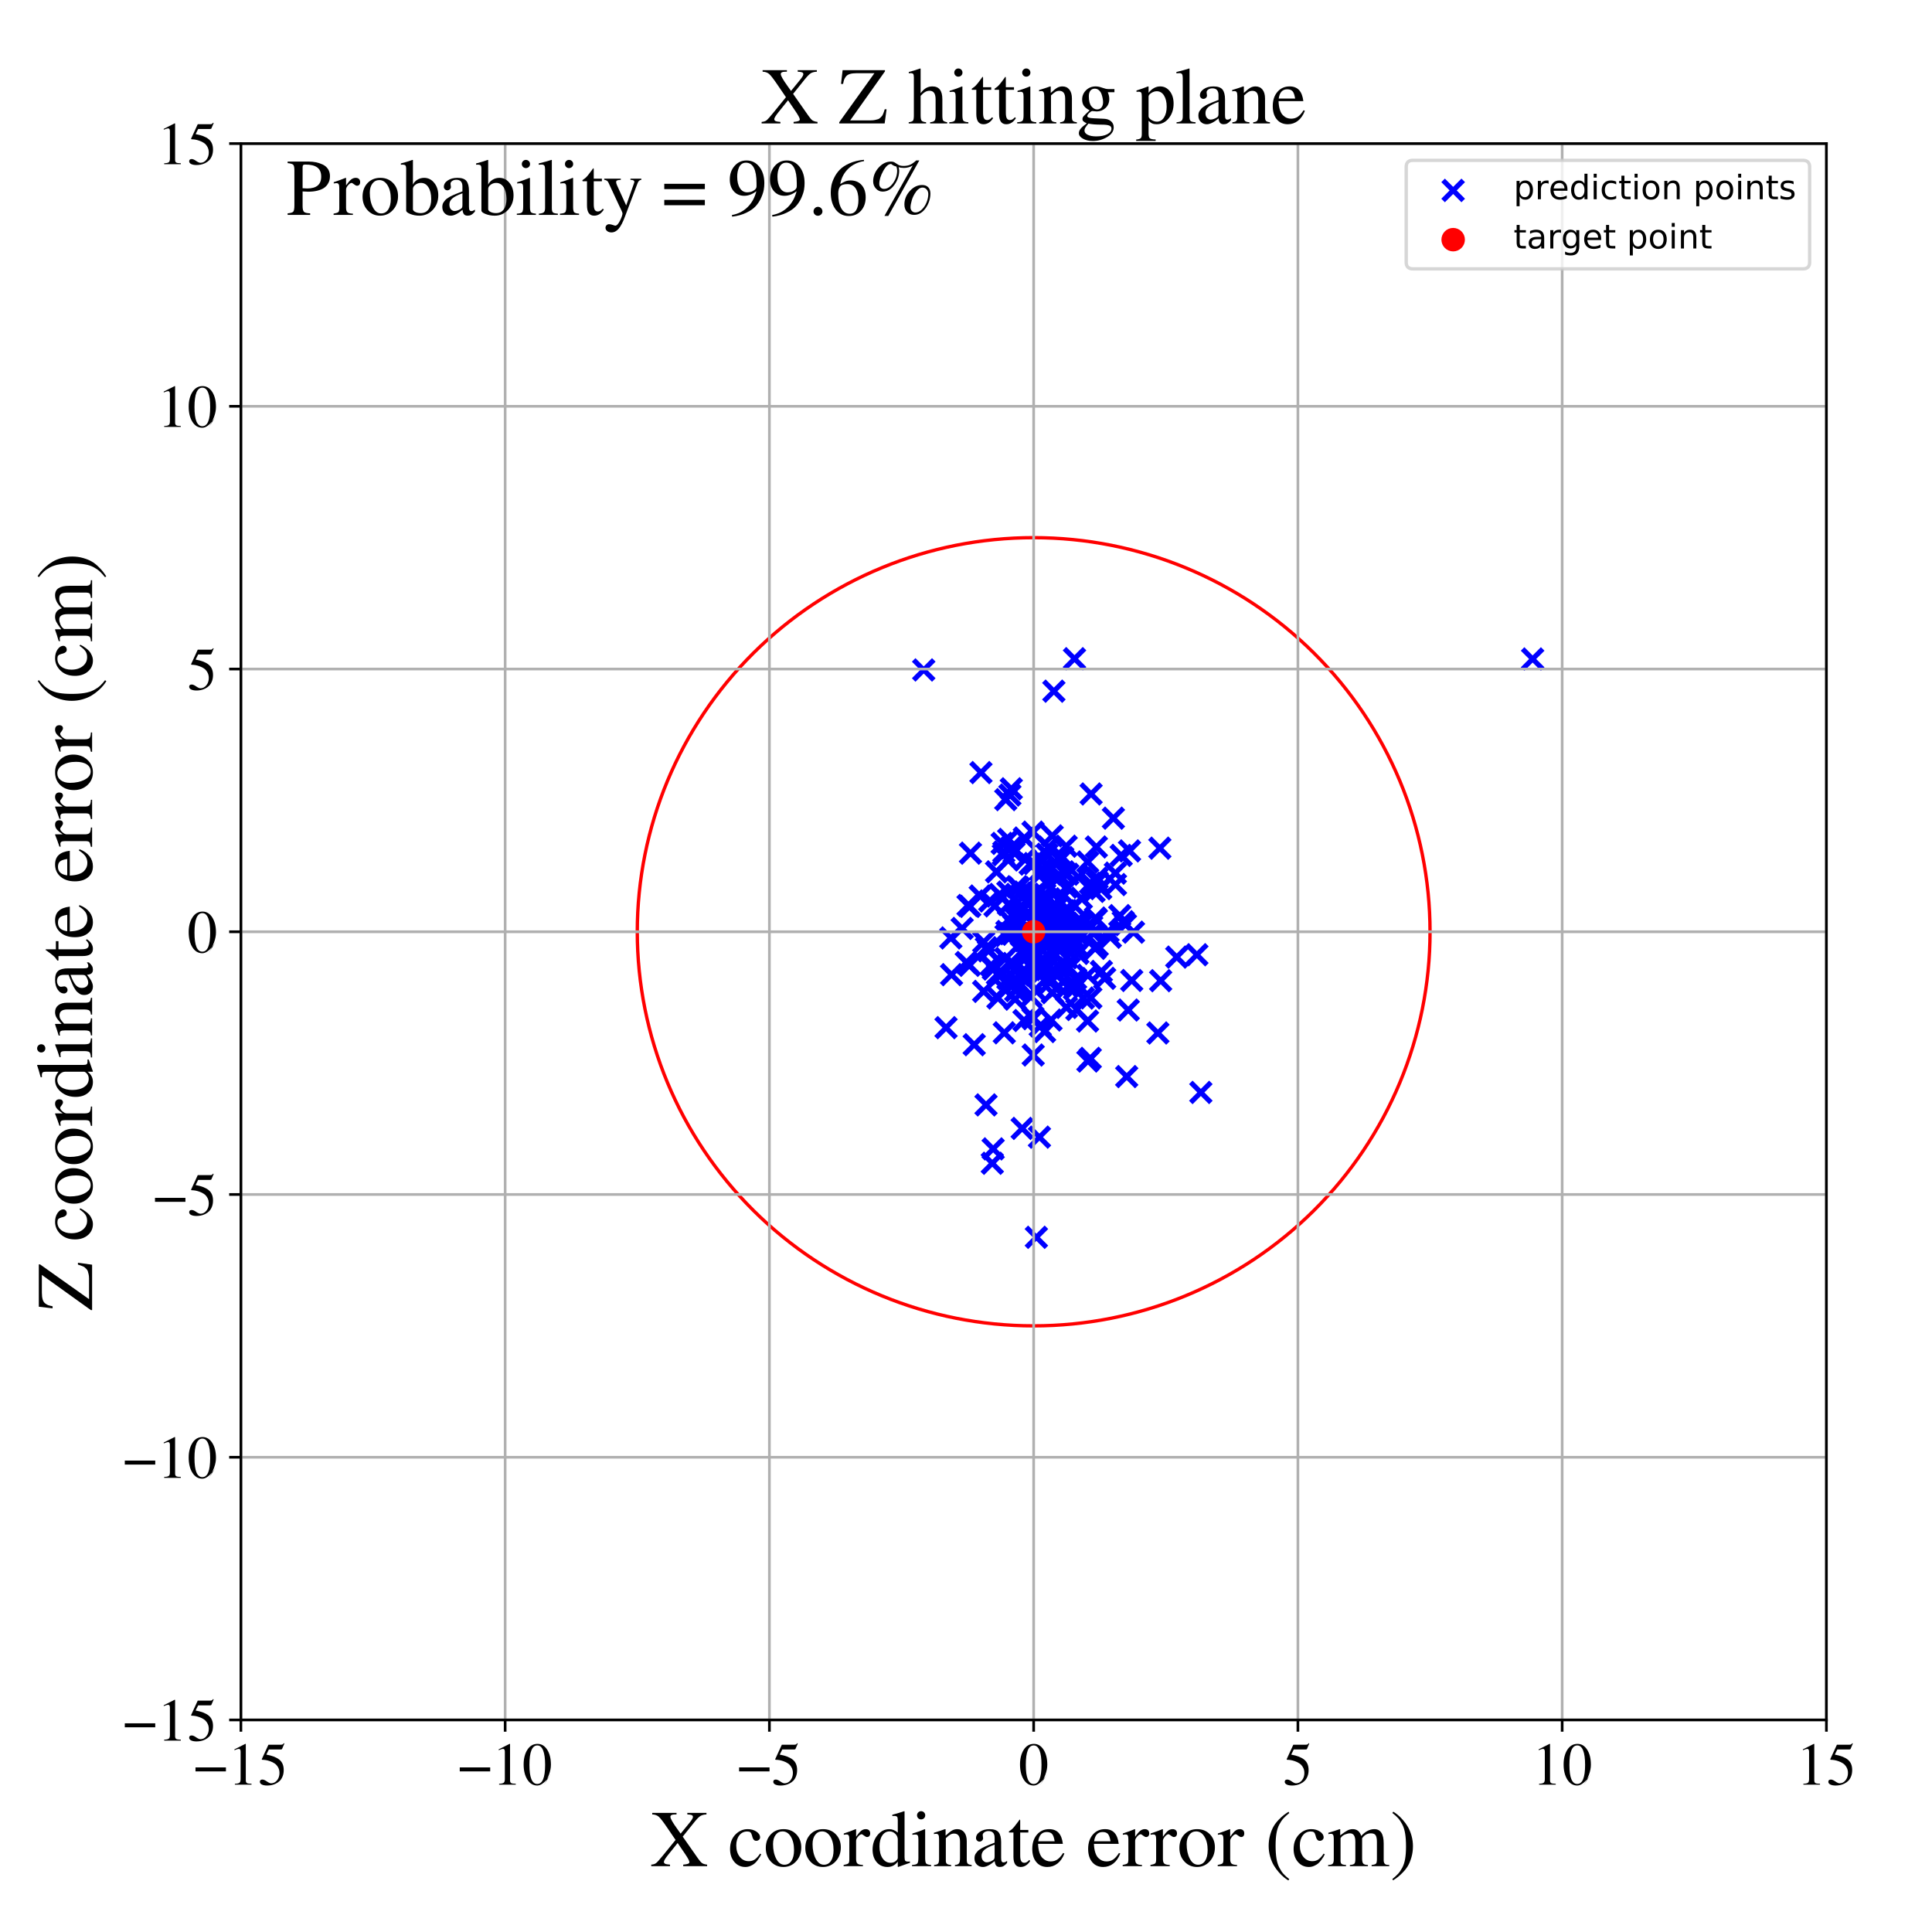 <?xml version="1.0" encoding="utf-8" standalone="no"?>
<!DOCTYPE svg PUBLIC "-//W3C//DTD SVG 1.1//EN"
  "http://www.w3.org/Graphics/SVG/1.1/DTD/svg11.dtd">
<!-- Created with matplotlib (https://matplotlib.org/) -->
<svg height="576pt" version="1.1" viewBox="0 0 576 576" width="576pt" xmlns="http://www.w3.org/2000/svg" xmlns:xlink="http://www.w3.org/1999/xlink">
 <defs>
  <style type="text/css">
*{stroke-linecap:butt;stroke-linejoin:round;}
  </style>
 </defs>
 <g id="figure_1">
  <g id="patch_1">
   <path d="M 0 576 
L 576 576 
L 576 0 
L 0 0 
z
" style="fill:#ffffff;"/>
  </g>
  <g id="axes_1">
   <g id="patch_2">
    <path d="M 71.822 512.784 
L 544.52 512.784 
L 544.52 42.802 
L 71.822 42.802 
z
" style="fill:#ffffff;"/>
   </g>
   <g id="PathCollection_1">
    <defs>
     <path d="M -3 3 
L 3 -3 
M -3 -3 
L 3 3 
" id="ma56873d744" style="stroke:#0000ff;stroke-width:1.5;"/>
    </defs>
    <g clip-path="url(#p624728cab8)">
     <use style="fill:#0000ff;stroke:#0000ff;stroke-width:1.5;" x="320.322" xlink:href="#ma56873d744" y="294.821"/>
     <use style="fill:#0000ff;stroke:#0000ff;stroke-width:1.5;" x="303.824" xlink:href="#ma56873d744" y="290.637"/>
     <use style="fill:#0000ff;stroke:#0000ff;stroke-width:1.5;" x="315.497" xlink:href="#ma56873d744" y="255.948"/>
     <use style="fill:#0000ff;stroke:#0000ff;stroke-width:1.5;" x="293.262" xlink:href="#ma56873d744" y="295.569"/>
     <use style="fill:#0000ff;stroke:#0000ff;stroke-width:1.5;" x="308.036" xlink:href="#ma56873d744" y="314.537"/>
     <use style="fill:#0000ff;stroke:#0000ff;stroke-width:1.5;" x="317.863" xlink:href="#ma56873d744" y="252.289"/>
     <use style="fill:#0000ff;stroke:#0000ff;stroke-width:1.5;" x="304.306" xlink:href="#ma56873d744" y="293.523"/>
     <use style="fill:#0000ff;stroke:#0000ff;stroke-width:1.5;" x="314.2" xlink:href="#ma56873d744" y="206.066"/>
     <use style="fill:#0000ff;stroke:#0000ff;stroke-width:1.5;" x="282.052" xlink:href="#ma56873d744" y="306.383"/>
     <use style="fill:#0000ff;stroke:#0000ff;stroke-width:1.5;" x="310.814" xlink:href="#ma56873d744" y="259.463"/>
     <use style="fill:#0000ff;stroke:#0000ff;stroke-width:1.5;" x="321.976" xlink:href="#ma56873d744" y="274.621"/>
     <use style="fill:#0000ff;stroke:#0000ff;stroke-width:1.5;" x="315.694" xlink:href="#ma56873d744" y="261.499"/>
     <use style="fill:#0000ff;stroke:#0000ff;stroke-width:1.5;" x="308.423" xlink:href="#ma56873d744" y="278.228"/>
     <use style="fill:#0000ff;stroke:#0000ff;stroke-width:1.5;" x="313.428" xlink:href="#ma56873d744" y="275.901"/>
     <use style="fill:#0000ff;stroke:#0000ff;stroke-width:1.5;" x="317.868" xlink:href="#ma56873d744" y="273.119"/>
     <use style="fill:#0000ff;stroke:#0000ff;stroke-width:1.5;" x="316.618" xlink:href="#ma56873d744" y="274.65"/>
     <use style="fill:#0000ff;stroke:#0000ff;stroke-width:1.5;" x="307.974" xlink:href="#ma56873d744" y="248.085"/>
     <use style="fill:#0000ff;stroke:#0000ff;stroke-width:1.5;" x="288.599" xlink:href="#ma56873d744" y="269.94"/>
     <use style="fill:#0000ff;stroke:#0000ff;stroke-width:1.5;" x="326.009" xlink:href="#ma56873d744" y="278.373"/>
     <use style="fill:#0000ff;stroke:#0000ff;stroke-width:1.5;" x="320.443" xlink:href="#ma56873d744" y="270.112"/>
     <use style="fill:#0000ff;stroke:#0000ff;stroke-width:1.5;" x="456.935" xlink:href="#ma56873d744" y="196.47"/>
     <use style="fill:#0000ff;stroke:#0000ff;stroke-width:1.5;" x="313.711" xlink:href="#ma56873d744" y="295.948"/>
     <use style="fill:#0000ff;stroke:#0000ff;stroke-width:1.5;" x="325.051" xlink:href="#ma56873d744" y="315.533"/>
     <use style="fill:#0000ff;stroke:#0000ff;stroke-width:1.5;" x="310.303" xlink:href="#ma56873d744" y="276.95"/>
     <use style="fill:#0000ff;stroke:#0000ff;stroke-width:1.5;" x="302.732" xlink:href="#ma56873d744" y="273.23"/>
     <use style="fill:#0000ff;stroke:#0000ff;stroke-width:1.5;" x="297.369" xlink:href="#ma56873d744" y="290.451"/>
     <use style="fill:#0000ff;stroke:#0000ff;stroke-width:1.5;" x="309.623" xlink:href="#ma56873d744" y="288.489"/>
     <use style="fill:#0000ff;stroke:#0000ff;stroke-width:1.5;" x="294.072" xlink:href="#ma56873d744" y="282.556"/>
     <use style="fill:#0000ff;stroke:#0000ff;stroke-width:1.5;" x="310.624" xlink:href="#ma56873d744" y="279.817"/>
     <use style="fill:#0000ff;stroke:#0000ff;stroke-width:1.5;" x="309.478" xlink:href="#ma56873d744" y="270.858"/>
     <use style="fill:#0000ff;stroke:#0000ff;stroke-width:1.5;" x="329.344" xlink:href="#ma56873d744" y="291.677"/>
     <use style="fill:#0000ff;stroke:#0000ff;stroke-width:1.5;" x="312.06" xlink:href="#ma56873d744" y="263.231"/>
     <use style="fill:#0000ff;stroke:#0000ff;stroke-width:1.5;" x="313.351" xlink:href="#ma56873d744" y="304.109"/>
     <use style="fill:#0000ff;stroke:#0000ff;stroke-width:1.5;" x="301.947" xlink:href="#ma56873d744" y="278.53"/>
     <use style="fill:#0000ff;stroke:#0000ff;stroke-width:1.5;" x="286.855" xlink:href="#ma56873d744" y="276.8"/>
     <use style="fill:#0000ff;stroke:#0000ff;stroke-width:1.5;" x="317.159" xlink:href="#ma56873d744" y="281.07"/>
     <use style="fill:#0000ff;stroke:#0000ff;stroke-width:1.5;" x="321.366" xlink:href="#ma56873d744" y="278.571"/>
     <use style="fill:#0000ff;stroke:#0000ff;stroke-width:1.5;" x="299.133" xlink:href="#ma56873d744" y="254.8"/>
     <use style="fill:#0000ff;stroke:#0000ff;stroke-width:1.5;" x="317.048" xlink:href="#ma56873d744" y="259.931"/>
     <use style="fill:#0000ff;stroke:#0000ff;stroke-width:1.5;" x="311.827" xlink:href="#ma56873d744" y="281.902"/>
     <use style="fill:#0000ff;stroke:#0000ff;stroke-width:1.5;" x="323.01" xlink:href="#ma56873d744" y="297.558"/>
     <use style="fill:#0000ff;stroke:#0000ff;stroke-width:1.5;" x="296.632" xlink:href="#ma56873d744" y="270.071"/>
     <use style="fill:#0000ff;stroke:#0000ff;stroke-width:1.5;" x="301.081" xlink:href="#ma56873d744" y="237.032"/>
     <use style="fill:#0000ff;stroke:#0000ff;stroke-width:1.5;" x="302.817" xlink:href="#ma56873d744" y="295.356"/>
     <use style="fill:#0000ff;stroke:#0000ff;stroke-width:1.5;" x="319.65" xlink:href="#ma56873d744" y="280.355"/>
     <use style="fill:#0000ff;stroke:#0000ff;stroke-width:1.5;" x="289.028" xlink:href="#ma56873d744" y="287.796"/>
     <use style="fill:#0000ff;stroke:#0000ff;stroke-width:1.5;" x="311.52" xlink:href="#ma56873d744" y="274.892"/>
     <use style="fill:#0000ff;stroke:#0000ff;stroke-width:1.5;" x="315.691" xlink:href="#ma56873d744" y="288.238"/>
     <use style="fill:#0000ff;stroke:#0000ff;stroke-width:1.5;" x="292.459" xlink:href="#ma56873d744" y="230.339"/>
     <use style="fill:#0000ff;stroke:#0000ff;stroke-width:1.5;" x="315.007" xlink:href="#ma56873d744" y="290.591"/>
     <use style="fill:#0000ff;stroke:#0000ff;stroke-width:1.5;" x="313.136" xlink:href="#ma56873d744" y="283.472"/>
     <use style="fill:#0000ff;stroke:#0000ff;stroke-width:1.5;" x="308.834" xlink:href="#ma56873d744" y="284.777"/>
     <use style="fill:#0000ff;stroke:#0000ff;stroke-width:1.5;" x="296.15" xlink:href="#ma56873d744" y="288.918"/>
     <use style="fill:#0000ff;stroke:#0000ff;stroke-width:1.5;" x="311.491" xlink:href="#ma56873d744" y="266.588"/>
     <use style="fill:#0000ff;stroke:#0000ff;stroke-width:1.5;" x="324.24" xlink:href="#ma56873d744" y="304.406"/>
     <use style="fill:#0000ff;stroke:#0000ff;stroke-width:1.5;" x="312.044" xlink:href="#ma56873d744" y="287.673"/>
     <use style="fill:#0000ff;stroke:#0000ff;stroke-width:1.5;" x="300.646" xlink:href="#ma56873d744" y="269.673"/>
     <use style="fill:#0000ff;stroke:#0000ff;stroke-width:1.5;" x="313.865" xlink:href="#ma56873d744" y="272.798"/>
     <use style="fill:#0000ff;stroke:#0000ff;stroke-width:1.5;" x="309.241" xlink:href="#ma56873d744" y="266.285"/>
     <use style="fill:#0000ff;stroke:#0000ff;stroke-width:1.5;" x="312.132" xlink:href="#ma56873d744" y="254.684"/>
     <use style="fill:#0000ff;stroke:#0000ff;stroke-width:1.5;" x="328.153" xlink:href="#ma56873d744" y="264.923"/>
     <use style="fill:#0000ff;stroke:#0000ff;stroke-width:1.5;" x="345.795" xlink:href="#ma56873d744" y="252.872"/>
     <use style="fill:#0000ff;stroke:#0000ff;stroke-width:1.5;" x="310.574" xlink:href="#ma56873d744" y="272.33"/>
     <use style="fill:#0000ff;stroke:#0000ff;stroke-width:1.5;" x="305.156" xlink:href="#ma56873d744" y="277.547"/>
     <use style="fill:#0000ff;stroke:#0000ff;stroke-width:1.5;" x="300.498" xlink:href="#ma56873d744" y="291.799"/>
     <use style="fill:#0000ff;stroke:#0000ff;stroke-width:1.5;" x="298.034" xlink:href="#ma56873d744" y="266.657"/>
     <use style="fill:#0000ff;stroke:#0000ff;stroke-width:1.5;" x="317.942" xlink:href="#ma56873d744" y="271.48"/>
     <use style="fill:#0000ff;stroke:#0000ff;stroke-width:1.5;" x="302.584" xlink:href="#ma56873d744" y="288.878"/>
     <use style="fill:#0000ff;stroke:#0000ff;stroke-width:1.5;" x="306.829" xlink:href="#ma56873d744" y="283.025"/>
     <use style="fill:#0000ff;stroke:#0000ff;stroke-width:1.5;" x="306.592" xlink:href="#ma56873d744" y="269.585"/>
     <use style="fill:#0000ff;stroke:#0000ff;stroke-width:1.5;" x="308.434" xlink:href="#ma56873d744" y="267.166"/>
     <use style="fill:#0000ff;stroke:#0000ff;stroke-width:1.5;" x="299.278" xlink:href="#ma56873d744" y="254.023"/>
     <use style="fill:#0000ff;stroke:#0000ff;stroke-width:1.5;" x="309.655" xlink:href="#ma56873d744" y="273.832"/>
     <use style="fill:#0000ff;stroke:#0000ff;stroke-width:1.5;" x="332.565" xlink:href="#ma56873d744" y="263.721"/>
     <use style="fill:#0000ff;stroke:#0000ff;stroke-width:1.5;" x="326.864" xlink:href="#ma56873d744" y="274.075"/>
     <use style="fill:#0000ff;stroke:#0000ff;stroke-width:1.5;" x="315.714" xlink:href="#ma56873d744" y="260.806"/>
     <use style="fill:#0000ff;stroke:#0000ff;stroke-width:1.5;" x="309.893" xlink:href="#ma56873d744" y="339.02"/>
     <use style="fill:#0000ff;stroke:#0000ff;stroke-width:1.5;" x="337.407" xlink:href="#ma56873d744" y="292.312"/>
     <use style="fill:#0000ff;stroke:#0000ff;stroke-width:1.5;" x="320.795" xlink:href="#ma56873d744" y="281.709"/>
     <use style="fill:#0000ff;stroke:#0000ff;stroke-width:1.5;" x="300.486" xlink:href="#ma56873d744" y="265.953"/>
     <use style="fill:#0000ff;stroke:#0000ff;stroke-width:1.5;" x="330.354" xlink:href="#ma56873d744" y="277.737"/>
     <use style="fill:#0000ff;stroke:#0000ff;stroke-width:1.5;" x="303.475" xlink:href="#ma56873d744" y="294.66"/>
     <use style="fill:#0000ff;stroke:#0000ff;stroke-width:1.5;" x="312.662" xlink:href="#ma56873d744" y="272.715"/>
     <use style="fill:#0000ff;stroke:#0000ff;stroke-width:1.5;" x="316.089" xlink:href="#ma56873d744" y="282.16"/>
     <use style="fill:#0000ff;stroke:#0000ff;stroke-width:1.5;" x="334.271" xlink:href="#ma56873d744" y="255.022"/>
     <use style="fill:#0000ff;stroke:#0000ff;stroke-width:1.5;" x="305.395" xlink:href="#ma56873d744" y="249.842"/>
     <use style="fill:#0000ff;stroke:#0000ff;stroke-width:1.5;" x="335.911" xlink:href="#ma56873d744" y="320.964"/>
     <use style="fill:#0000ff;stroke:#0000ff;stroke-width:1.5;" x="289.337" xlink:href="#ma56873d744" y="254.358"/>
     <use style="fill:#0000ff;stroke:#0000ff;stroke-width:1.5;" x="321.236" xlink:href="#ma56873d744" y="274.557"/>
     <use style="fill:#0000ff;stroke:#0000ff;stroke-width:1.5;" x="310.682" xlink:href="#ma56873d744" y="276.105"/>
     <use style="fill:#0000ff;stroke:#0000ff;stroke-width:1.5;" x="318.017" xlink:href="#ma56873d744" y="264.494"/>
     <use style="fill:#0000ff;stroke:#0000ff;stroke-width:1.5;" x="358.014" xlink:href="#ma56873d744" y="325.695"/>
     <use style="fill:#0000ff;stroke:#0000ff;stroke-width:1.5;" x="307.983" xlink:href="#ma56873d744" y="266.825"/>
     <use style="fill:#0000ff;stroke:#0000ff;stroke-width:1.5;" x="318.82" xlink:href="#ma56873d744" y="288.592"/>
     <use style="fill:#0000ff;stroke:#0000ff;stroke-width:1.5;" x="299.414" xlink:href="#ma56873d744" y="307.918"/>
     <use style="fill:#0000ff;stroke:#0000ff;stroke-width:1.5;" x="308.325" xlink:href="#ma56873d744" y="257.449"/>
     <use style="fill:#0000ff;stroke:#0000ff;stroke-width:1.5;" x="308.575" xlink:href="#ma56873d744" y="295.083"/>
     <use style="fill:#0000ff;stroke:#0000ff;stroke-width:1.5;" x="307.702" xlink:href="#ma56873d744" y="287.603"/>
     <use style="fill:#0000ff;stroke:#0000ff;stroke-width:1.5;" x="320.689" xlink:href="#ma56873d744" y="291.763"/>
     <use style="fill:#0000ff;stroke:#0000ff;stroke-width:1.5;" x="312.623" xlink:href="#ma56873d744" y="252.535"/>
     <use style="fill:#0000ff;stroke:#0000ff;stroke-width:1.5;" x="301.144" xlink:href="#ma56873d744" y="278.366"/>
     <use style="fill:#0000ff;stroke:#0000ff;stroke-width:1.5;" x="309.455" xlink:href="#ma56873d744" y="275.781"/>
     <use style="fill:#0000ff;stroke:#0000ff;stroke-width:1.5;" x="315.563" xlink:href="#ma56873d744" y="282.418"/>
     <use style="fill:#0000ff;stroke:#0000ff;stroke-width:1.5;" x="321.039" xlink:href="#ma56873d744" y="300.976"/>
     <use style="fill:#0000ff;stroke:#0000ff;stroke-width:1.5;" x="327.094" xlink:href="#ma56873d744" y="262.926"/>
     <use style="fill:#0000ff;stroke:#0000ff;stroke-width:1.5;" x="310.187" xlink:href="#ma56873d744" y="272.162"/>
     <use style="fill:#0000ff;stroke:#0000ff;stroke-width:1.5;" x="306.722" xlink:href="#ma56873d744" y="272.25"/>
     <use style="fill:#0000ff;stroke:#0000ff;stroke-width:1.5;" x="309.168" xlink:href="#ma56873d744" y="290.054"/>
     <use style="fill:#0000ff;stroke:#0000ff;stroke-width:1.5;" x="316.849" xlink:href="#ma56873d744" y="255.687"/>
     <use style="fill:#0000ff;stroke:#0000ff;stroke-width:1.5;" x="305.071" xlink:href="#ma56873d744" y="277.64"/>
     <use style="fill:#0000ff;stroke:#0000ff;stroke-width:1.5;" x="313.548" xlink:href="#ma56873d744" y="273.63"/>
     <use style="fill:#0000ff;stroke:#0000ff;stroke-width:1.5;" x="345.208" xlink:href="#ma56873d744" y="307.969"/>
     <use style="fill:#0000ff;stroke:#0000ff;stroke-width:1.5;" x="295.078" xlink:href="#ma56873d744" y="268.609"/>
     <use style="fill:#0000ff;stroke:#0000ff;stroke-width:1.5;" x="314.008" xlink:href="#ma56873d744" y="289.156"/>
     <use style="fill:#0000ff;stroke:#0000ff;stroke-width:1.5;" x="309.471" xlink:href="#ma56873d744" y="289.9"/>
     <use style="fill:#0000ff;stroke:#0000ff;stroke-width:1.5;" x="298.772" xlink:href="#ma56873d744" y="290.177"/>
     <use style="fill:#0000ff;stroke:#0000ff;stroke-width:1.5;" x="289.126" xlink:href="#ma56873d744" y="270.22"/>
     <use style="fill:#0000ff;stroke:#0000ff;stroke-width:1.5;" x="306.126" xlink:href="#ma56873d744" y="278.118"/>
     <use style="fill:#0000ff;stroke:#0000ff;stroke-width:1.5;" x="317.225" xlink:href="#ma56873d744" y="282.251"/>
     <use style="fill:#0000ff;stroke:#0000ff;stroke-width:1.5;" x="320.35" xlink:href="#ma56873d744" y="196.385"/>
     <use style="fill:#0000ff;stroke:#0000ff;stroke-width:1.5;" x="306.607" xlink:href="#ma56873d744" y="281.046"/>
     <use style="fill:#0000ff;stroke:#0000ff;stroke-width:1.5;" x="317.316" xlink:href="#ma56873d744" y="271.517"/>
     <use style="fill:#0000ff;stroke:#0000ff;stroke-width:1.5;" x="321.528" xlink:href="#ma56873d744" y="261.533"/>
     <use style="fill:#0000ff;stroke:#0000ff;stroke-width:1.5;" x="310.197" xlink:href="#ma56873d744" y="259.424"/>
     <use style="fill:#0000ff;stroke:#0000ff;stroke-width:1.5;" x="350.828" xlink:href="#ma56873d744" y="285.345"/>
     <use style="fill:#0000ff;stroke:#0000ff;stroke-width:1.5;" x="313.233" xlink:href="#ma56873d744" y="280.848"/>
     <use style="fill:#0000ff;stroke:#0000ff;stroke-width:1.5;" x="300.726" xlink:href="#ma56873d744" y="250.258"/>
     <use style="fill:#0000ff;stroke:#0000ff;stroke-width:1.5;" x="332.522" xlink:href="#ma56873d744" y="260.308"/>
     <use style="fill:#0000ff;stroke:#0000ff;stroke-width:1.5;" x="307.124" xlink:href="#ma56873d744" y="257.617"/>
     <use style="fill:#0000ff;stroke:#0000ff;stroke-width:1.5;" x="302.313" xlink:href="#ma56873d744" y="254.199"/>
     <use style="fill:#0000ff;stroke:#0000ff;stroke-width:1.5;" x="305.607" xlink:href="#ma56873d744" y="256.228"/>
     <use style="fill:#0000ff;stroke:#0000ff;stroke-width:1.5;" x="322.971" xlink:href="#ma56873d744" y="275.235"/>
     <use style="fill:#0000ff;stroke:#0000ff;stroke-width:1.5;" x="295.841" xlink:href="#ma56873d744" y="346.81"/>
     <use style="fill:#0000ff;stroke:#0000ff;stroke-width:1.5;" x="297.106" xlink:href="#ma56873d744" y="259.922"/>
     <use style="fill:#0000ff;stroke:#0000ff;stroke-width:1.5;" x="299.857" xlink:href="#ma56873d744" y="238.402"/>
     <use style="fill:#0000ff;stroke:#0000ff;stroke-width:1.5;" x="322.379" xlink:href="#ma56873d744" y="267.791"/>
     <use style="fill:#0000ff;stroke:#0000ff;stroke-width:1.5;" x="300.727" xlink:href="#ma56873d744" y="274.191"/>
     <use style="fill:#0000ff;stroke:#0000ff;stroke-width:1.5;" x="337.935" xlink:href="#ma56873d744" y="277.913"/>
     <use style="fill:#0000ff;stroke:#0000ff;stroke-width:1.5;" x="307.19" xlink:href="#ma56873d744" y="277.347"/>
     <use style="fill:#0000ff;stroke:#0000ff;stroke-width:1.5;" x="307.435" xlink:href="#ma56873d744" y="288.274"/>
     <use style="fill:#0000ff;stroke:#0000ff;stroke-width:1.5;" x="307.725" xlink:href="#ma56873d744" y="267.655"/>
     <use style="fill:#0000ff;stroke:#0000ff;stroke-width:1.5;" x="333.849" xlink:href="#ma56873d744" y="272.978"/>
     <use style="fill:#0000ff;stroke:#0000ff;stroke-width:1.5;" x="305.339" xlink:href="#ma56873d744" y="291.287"/>
     <use style="fill:#0000ff;stroke:#0000ff;stroke-width:1.5;" x="315.135" xlink:href="#ma56873d744" y="262.18"/>
     <use style="fill:#0000ff;stroke:#0000ff;stroke-width:1.5;" x="328.362" xlink:href="#ma56873d744" y="289.613"/>
     <use style="fill:#0000ff;stroke:#0000ff;stroke-width:1.5;" x="302.399" xlink:href="#ma56873d744" y="275.989"/>
     <use style="fill:#0000ff;stroke:#0000ff;stroke-width:1.5;" x="283.477" xlink:href="#ma56873d744" y="279.633"/>
     <use style="fill:#0000ff;stroke:#0000ff;stroke-width:1.5;" x="302.889" xlink:href="#ma56873d744" y="271.652"/>
     <use style="fill:#0000ff;stroke:#0000ff;stroke-width:1.5;" x="310.623" xlink:href="#ma56873d744" y="277.067"/>
     <use style="fill:#0000ff;stroke:#0000ff;stroke-width:1.5;" x="318.549" xlink:href="#ma56873d744" y="279.171"/>
     <use style="fill:#0000ff;stroke:#0000ff;stroke-width:1.5;" x="290.448" xlink:href="#ma56873d744" y="311.464"/>
     <use style="fill:#0000ff;stroke:#0000ff;stroke-width:1.5;" x="304.182" xlink:href="#ma56873d744" y="274.723"/>
     <use style="fill:#0000ff;stroke:#0000ff;stroke-width:1.5;" x="310.173" xlink:href="#ma56873d744" y="275.253"/>
     <use style="fill:#0000ff;stroke:#0000ff;stroke-width:1.5;" x="335.538" xlink:href="#ma56873d744" y="275.664"/>
     <use style="fill:#0000ff;stroke:#0000ff;stroke-width:1.5;" x="311.434" xlink:href="#ma56873d744" y="307.545"/>
     <use style="fill:#0000ff;stroke:#0000ff;stroke-width:1.5;" x="292.228" xlink:href="#ma56873d744" y="267.134"/>
     <use style="fill:#0000ff;stroke:#0000ff;stroke-width:1.5;" x="307.374" xlink:href="#ma56873d744" y="297.171"/>
     <use style="fill:#0000ff;stroke:#0000ff;stroke-width:1.5;" x="310.927" xlink:href="#ma56873d744" y="283.437"/>
     <use style="fill:#0000ff;stroke:#0000ff;stroke-width:1.5;" x="336.373" xlink:href="#ma56873d744" y="301.126"/>
     <use style="fill:#0000ff;stroke:#0000ff;stroke-width:1.5;" x="293.969" xlink:href="#ma56873d744" y="329.41"/>
     <use style="fill:#0000ff;stroke:#0000ff;stroke-width:1.5;" x="302.624" xlink:href="#ma56873d744" y="297.883"/>
     <use style="fill:#0000ff;stroke:#0000ff;stroke-width:1.5;" x="318.014" xlink:href="#ma56873d744" y="285.543"/>
     <use style="fill:#0000ff;stroke:#0000ff;stroke-width:1.5;" x="299.411" xlink:href="#ma56873d744" y="294.844"/>
     <use style="fill:#0000ff;stroke:#0000ff;stroke-width:1.5;" x="326.582" xlink:href="#ma56873d744" y="273.698"/>
     <use style="fill:#0000ff;stroke:#0000ff;stroke-width:1.5;" x="312.783" xlink:href="#ma56873d744" y="274.653"/>
     <use style="fill:#0000ff;stroke:#0000ff;stroke-width:1.5;" x="302.774" xlink:href="#ma56873d744" y="273.8"/>
     <use style="fill:#0000ff;stroke:#0000ff;stroke-width:1.5;" x="301.437" xlink:href="#ma56873d744" y="252.742"/>
     <use style="fill:#0000ff;stroke:#0000ff;stroke-width:1.5;" x="303.224" xlink:href="#ma56873d744" y="292.426"/>
     <use style="fill:#0000ff;stroke:#0000ff;stroke-width:1.5;" x="313.058" xlink:href="#ma56873d744" y="292.932"/>
     <use style="fill:#0000ff;stroke:#0000ff;stroke-width:1.5;" x="310.935" xlink:href="#ma56873d744" y="256.748"/>
     <use style="fill:#0000ff;stroke:#0000ff;stroke-width:1.5;" x="320.199" xlink:href="#ma56873d744" y="276.565"/>
     <use style="fill:#0000ff;stroke:#0000ff;stroke-width:1.5;" x="320.175" xlink:href="#ma56873d744" y="293.239"/>
     <use style="fill:#0000ff;stroke:#0000ff;stroke-width:1.5;" x="296.097" xlink:href="#ma56873d744" y="342.524"/>
     <use style="fill:#0000ff;stroke:#0000ff;stroke-width:1.5;" x="327.123" xlink:href="#ma56873d744" y="281.923"/>
     <use style="fill:#0000ff;stroke:#0000ff;stroke-width:1.5;" x="312.019" xlink:href="#ma56873d744" y="289.061"/>
     <use style="fill:#0000ff;stroke:#0000ff;stroke-width:1.5;" x="303.726" xlink:href="#ma56873d744" y="264.655"/>
     <use style="fill:#0000ff;stroke:#0000ff;stroke-width:1.5;" x="318.231" xlink:href="#ma56873d744" y="278.433"/>
     <use style="fill:#0000ff;stroke:#0000ff;stroke-width:1.5;" x="310.551" xlink:href="#ma56873d744" y="269.126"/>
     <use style="fill:#0000ff;stroke:#0000ff;stroke-width:1.5;" x="305.878" xlink:href="#ma56873d744" y="289.724"/>
     <use style="fill:#0000ff;stroke:#0000ff;stroke-width:1.5;" x="299.774" xlink:href="#ma56873d744" y="285.76"/>
     <use style="fill:#0000ff;stroke:#0000ff;stroke-width:1.5;" x="325.895" xlink:href="#ma56873d744" y="278.102"/>
     <use style="fill:#0000ff;stroke:#0000ff;stroke-width:1.5;" x="321.364" xlink:href="#ma56873d744" y="284.25"/>
     <use style="fill:#0000ff;stroke:#0000ff;stroke-width:1.5;" x="308.947" xlink:href="#ma56873d744" y="271.341"/>
     <use style="fill:#0000ff;stroke:#0000ff;stroke-width:1.5;" x="315.809" xlink:href="#ma56873d744" y="268.467"/>
     <use style="fill:#0000ff;stroke:#0000ff;stroke-width:1.5;" x="305.677" xlink:href="#ma56873d744" y="292.325"/>
     <use style="fill:#0000ff;stroke:#0000ff;stroke-width:1.5;" x="310.497" xlink:href="#ma56873d744" y="275.013"/>
     <use style="fill:#0000ff;stroke:#0000ff;stroke-width:1.5;" x="326.492" xlink:href="#ma56873d744" y="282.734"/>
     <use style="fill:#0000ff;stroke:#0000ff;stroke-width:1.5;" x="325.295" xlink:href="#ma56873d744" y="236.708"/>
     <use style="fill:#0000ff;stroke:#0000ff;stroke-width:1.5;" x="325.112" xlink:href="#ma56873d744" y="263.337"/>
     <use style="fill:#0000ff;stroke:#0000ff;stroke-width:1.5;" x="312.028" xlink:href="#ma56873d744" y="280.103"/>
     <use style="fill:#0000ff;stroke:#0000ff;stroke-width:1.5;" x="310.434" xlink:href="#ma56873d744" y="272.356"/>
     <use style="fill:#0000ff;stroke:#0000ff;stroke-width:1.5;" x="305.923" xlink:href="#ma56873d744" y="292.2"/>
     <use style="fill:#0000ff;stroke:#0000ff;stroke-width:1.5;" x="324.811" xlink:href="#ma56873d744" y="275.96"/>
     <use style="fill:#0000ff;stroke:#0000ff;stroke-width:1.5;" x="331.035" xlink:href="#ma56873d744" y="279.427"/>
     <use style="fill:#0000ff;stroke:#0000ff;stroke-width:1.5;" x="318.023" xlink:href="#ma56873d744" y="288.016"/>
     <use style="fill:#0000ff;stroke:#0000ff;stroke-width:1.5;" x="324.283" xlink:href="#ma56873d744" y="256.999"/>
     <use style="fill:#0000ff;stroke:#0000ff;stroke-width:1.5;" x="304.746" xlink:href="#ma56873d744" y="336.415"/>
     <use style="fill:#0000ff;stroke:#0000ff;stroke-width:1.5;" x="297.512" xlink:href="#ma56873d744" y="297.54"/>
     <use style="fill:#0000ff;stroke:#0000ff;stroke-width:1.5;" x="334.872" xlink:href="#ma56873d744" y="274.792"/>
     <use style="fill:#0000ff;stroke:#0000ff;stroke-width:1.5;" x="275.398" xlink:href="#ma56873d744" y="199.739"/>
     <use style="fill:#0000ff;stroke:#0000ff;stroke-width:1.5;" x="318.331" xlink:href="#ma56873d744" y="260.639"/>
     <use style="fill:#0000ff;stroke:#0000ff;stroke-width:1.5;" x="318.149" xlink:href="#ma56873d744" y="279.864"/>
     <use style="fill:#0000ff;stroke:#0000ff;stroke-width:1.5;" x="314.711" xlink:href="#ma56873d744" y="274.052"/>
     <use style="fill:#0000ff;stroke:#0000ff;stroke-width:1.5;" x="305.29" xlink:href="#ma56873d744" y="304.254"/>
     <use style="fill:#0000ff;stroke:#0000ff;stroke-width:1.5;" x="307.919" xlink:href="#ma56873d744" y="303.306"/>
     <use style="fill:#0000ff;stroke:#0000ff;stroke-width:1.5;" x="320.584" xlink:href="#ma56873d744" y="280.139"/>
     <use style="fill:#0000ff;stroke:#0000ff;stroke-width:1.5;" x="327.075" xlink:href="#ma56873d744" y="261.821"/>
     <use style="fill:#0000ff;stroke:#0000ff;stroke-width:1.5;" x="315.007" xlink:href="#ma56873d744" y="270.716"/>
     <use style="fill:#0000ff;stroke:#0000ff;stroke-width:1.5;" x="326.173" xlink:href="#ma56873d744" y="265.749"/>
     <use style="fill:#0000ff;stroke:#0000ff;stroke-width:1.5;" x="304.492" xlink:href="#ma56873d744" y="283.758"/>
     <use style="fill:#0000ff;stroke:#0000ff;stroke-width:1.5;" x="303.249" xlink:href="#ma56873d744" y="264.363"/>
     <use style="fill:#0000ff;stroke:#0000ff;stroke-width:1.5;" x="283.689" xlink:href="#ma56873d744" y="290.579"/>
     <use style="fill:#0000ff;stroke:#0000ff;stroke-width:1.5;" x="356.834" xlink:href="#ma56873d744" y="284.641"/>
     <use style="fill:#0000ff;stroke:#0000ff;stroke-width:1.5;" x="336.75" xlink:href="#ma56873d744" y="253.684"/>
     <use style="fill:#0000ff;stroke:#0000ff;stroke-width:1.5;" x="325.47" xlink:href="#ma56873d744" y="276.189"/>
     <use style="fill:#0000ff;stroke:#0000ff;stroke-width:1.5;" x="308.75" xlink:href="#ma56873d744" y="284.259"/>
     <use style="fill:#0000ff;stroke:#0000ff;stroke-width:1.5;" x="317.944" xlink:href="#ma56873d744" y="300.35"/>
     <use style="fill:#0000ff;stroke:#0000ff;stroke-width:1.5;" x="310.263" xlink:href="#ma56873d744" y="260.615"/>
     <use style="fill:#0000ff;stroke:#0000ff;stroke-width:1.5;" x="301.503" xlink:href="#ma56873d744" y="235.17"/>
     <use style="fill:#0000ff;stroke:#0000ff;stroke-width:1.5;" x="300.546" xlink:href="#ma56873d744" y="256.379"/>
     <use style="fill:#0000ff;stroke:#0000ff;stroke-width:1.5;" x="295.517" xlink:href="#ma56873d744" y="287.721"/>
     <use style="fill:#0000ff;stroke:#0000ff;stroke-width:1.5;" x="298.773" xlink:href="#ma56873d744" y="251.449"/>
     <use style="fill:#0000ff;stroke:#0000ff;stroke-width:1.5;" x="309.942" xlink:href="#ma56873d744" y="265.975"/>
     <use style="fill:#0000ff;stroke:#0000ff;stroke-width:1.5;" x="331.941" xlink:href="#ma56873d744" y="243.929"/>
     <use style="fill:#0000ff;stroke:#0000ff;stroke-width:1.5;" x="324.322" xlink:href="#ma56873d744" y="290.775"/>
     <use style="fill:#0000ff;stroke:#0000ff;stroke-width:1.5;" x="293.281" xlink:href="#ma56873d744" y="280.854"/>
     <use style="fill:#0000ff;stroke:#0000ff;stroke-width:1.5;" x="304.841" xlink:href="#ma56873d744" y="267.446"/>
     <use style="fill:#0000ff;stroke:#0000ff;stroke-width:1.5;" x="308.983" xlink:href="#ma56873d744" y="368.885"/>
     <use style="fill:#0000ff;stroke:#0000ff;stroke-width:1.5;" x="316.352" xlink:href="#ma56873d744" y="281.799"/>
     <use style="fill:#0000ff;stroke:#0000ff;stroke-width:1.5;" x="294.693" xlink:href="#ma56873d744" y="283.477"/>
     <use style="fill:#0000ff;stroke:#0000ff;stroke-width:1.5;" x="311.879" xlink:href="#ma56873d744" y="263.039"/>
     <use style="fill:#0000ff;stroke:#0000ff;stroke-width:1.5;" x="346.035" xlink:href="#ma56873d744" y="292.377"/>
     <use style="fill:#0000ff;stroke:#0000ff;stroke-width:1.5;" x="302.018" xlink:href="#ma56873d744" y="287.245"/>
     <use style="fill:#0000ff;stroke:#0000ff;stroke-width:1.5;" x="304.523" xlink:href="#ma56873d744" y="271.738"/>
     <use style="fill:#0000ff;stroke:#0000ff;stroke-width:1.5;" x="306.298" xlink:href="#ma56873d744" y="283.907"/>
     <use style="fill:#0000ff;stroke:#0000ff;stroke-width:1.5;" x="313.696" xlink:href="#ma56873d744" y="249.208"/>
     <use style="fill:#0000ff;stroke:#0000ff;stroke-width:1.5;" x="318.046" xlink:href="#ma56873d744" y="276.649"/>
     <use style="fill:#0000ff;stroke:#0000ff;stroke-width:1.5;" x="300.186" xlink:href="#ma56873d744" y="277.706"/>
     <use style="fill:#0000ff;stroke:#0000ff;stroke-width:1.5;" x="288.088" xlink:href="#ma56873d744" y="286.951"/>
     <use style="fill:#0000ff;stroke:#0000ff;stroke-width:1.5;" x="325.217" xlink:href="#ma56873d744" y="297.5"/>
     <use style="fill:#0000ff;stroke:#0000ff;stroke-width:1.5;" x="305.565" xlink:href="#ma56873d744" y="280.434"/>
     <use style="fill:#0000ff;stroke:#0000ff;stroke-width:1.5;" x="312.843" xlink:href="#ma56873d744" y="267.971"/>
     <use style="fill:#0000ff;stroke:#0000ff;stroke-width:1.5;" x="311.846" xlink:href="#ma56873d744" y="281.455"/>
     <use style="fill:#0000ff;stroke:#0000ff;stroke-width:1.5;" x="315.612" xlink:href="#ma56873d744" y="294.136"/>
     <use style="fill:#0000ff;stroke:#0000ff;stroke-width:1.5;" x="308.005" xlink:href="#ma56873d744" y="303.708"/>
     <use style="fill:#0000ff;stroke:#0000ff;stroke-width:1.5;" x="326.863" xlink:href="#ma56873d744" y="252.512"/>
     <use style="fill:#0000ff;stroke:#0000ff;stroke-width:1.5;" x="310.124" xlink:href="#ma56873d744" y="305.871"/>
     <use style="fill:#0000ff;stroke:#0000ff;stroke-width:1.5;" x="324.344" xlink:href="#ma56873d744" y="316.336"/>
     <use style="fill:#0000ff;stroke:#0000ff;stroke-width:1.5;" x="318.371" xlink:href="#ma56873d744" y="294.171"/>
     <use style="fill:#0000ff;stroke:#0000ff;stroke-width:1.5;" x="299.926" xlink:href="#ma56873d744" y="278.906"/>
    </g>
   </g>
   <g id="PathCollection_2">
    <defs>
     <path d="M 0 3 
C 0.796 3 1.559 2.684 2.121 2.121 
C 2.684 1.559 3 0.796 3 0 
C 3 -0.796 2.684 -1.559 2.121 -2.121 
C 1.559 -2.684 0.796 -3 0 -3 
C -0.796 -3 -1.559 -2.684 -2.121 -2.121 
C -2.684 -1.559 -3 -0.796 -3 0 
C -3 0.796 -2.684 1.559 -2.121 2.121 
C -1.559 2.684 -0.796 3 0 3 
z
" id="m7213002f83" style="stroke:#ff0000;"/>
    </defs>
    <g clip-path="url(#p624728cab8)">
     <use style="fill:#ff0000;stroke:#ff0000;" x="308.171" xlink:href="#m7213002f83" y="277.793"/>
    </g>
   </g>
   <g id="patch_3">
    <path clip-path="url(#p624728cab8)" d="M 308.171 395.288 
C 339.511 395.288 369.572 382.908 391.733 360.875 
C 413.894 338.841 426.346 308.953 426.346 277.793 
C 426.346 246.633 413.894 216.745 391.733 194.711 
C 369.572 172.677 339.511 160.297 308.171 160.297 
C 276.831 160.297 246.77 172.677 224.609 194.711 
C 202.448 216.745 189.997 246.633 189.997 277.793 
C 189.997 308.953 202.448 338.841 224.609 360.875 
C 246.77 382.908 276.831 395.288 308.171 395.288 
z
" style="fill:none;stroke:#ff0000;stroke-linejoin:miter;"/>
   </g>
   <g id="matplotlib.axis_1">
    <g id="xtick_1">
     <g id="line2d_1">
      <path clip-path="url(#p624728cab8)" d="M 71.822 512.784 
L 71.822 42.802 
" style="fill:none;stroke:#b0b0b0;stroke-linecap:square;stroke-width:0.8;"/>
     </g>
     <g id="line2d_2">
      <defs>
       <path d="M 0 0 
L 0 3.5 
" id="m8b1253cdd0" style="stroke:#000000;stroke-width:0.8;"/>
      </defs>
      <g>
       <use style="stroke:#000000;stroke-width:0.8;" x="71.822" xlink:href="#m8b1253cdd0" y="512.784"/>
      </g>
     </g>
     <g id="text_1">
      <!-- −15 -->
      <defs>
       <path d="M 3 22 
L 3 28.594 
L 53.406 28.594 
L 53.406 22 
z
" id="FreeSerif-8722"/>
       <path d="M 18.297 59.297 
Q 16.5 59.297 11.094 57.094 
L 11.094 58.5 
L 29.094 67.594 
L 29.906 67.406 
L 29.906 7.406 
Q 29.906 3.797 31.703 2.688 
Q 33.5 1.594 39.406 1.5 
L 39.406 0 
L 11.797 0 
L 11.797 1.5 
Q 17.406 1.703 19.344 3.141 
Q 21.297 4.594 21.297 9.297 
L 21.297 54.594 
Q 21.297 59.297 18.297 59.297 
z
" id="FreeSerif-49"/>
       <path d="M 35.703 19.406 
Q 35.703 24.703 33.344 28.797 
Q 31 32.906 27.641 35.156 
Q 24.297 37.406 20.141 38.844 
Q 16 40.297 12.953 40.75 
Q 9.906 41.203 7.594 41.203 
Q 6.406 41.203 6.406 42 
Q 6.406 42.297 6.5 42.5 
L 17.406 66.203 
L 38.297 66.203 
Q 39.906 66.203 40.844 66.703 
Q 41.797 67.203 42.906 68.797 
L 43.797 68.094 
L 40 59.203 
Q 39.594 58.297 37.703 58.297 
L 18.094 58.297 
L 13.906 49.797 
Q 28.5 47.203 35.594 41.344 
Q 42.703 35.5 42.703 24.203 
Q 42.703 18.297 40.844 13.688 
Q 39 9.094 36.141 6.297 
Q 33.297 3.5 29.547 1.703 
Q 25.797 -0.094 22.344 -0.75 
Q 18.906 -1.406 15.406 -1.406 
Q 9.797 -1.406 6.5 0.25 
Q 3.203 1.906 3.203 4.797 
Q 3.203 8.5 7.5 8.5 
Q 10.297 8.5 14.75 5.391 
Q 19.203 2.297 21.797 2.297 
Q 27.703 2.297 31.703 7.25 
Q 35.703 12.203 35.703 19.406 
z
" id="FreeSerif-53"/>
      </defs>
      <g transform="translate(57.746 532.077)scale(0.18 -0.18)">
       <use xlink:href="#FreeSerif-8722"/>
       <use x="56.4" xlink:href="#FreeSerif-49"/>
       <use x="106.4" xlink:href="#FreeSerif-53"/>
      </g>
     </g>
    </g>
    <g id="xtick_2">
     <g id="line2d_3">
      <path clip-path="url(#p624728cab8)" d="M 150.605 512.784 
L 150.605 42.802 
" style="fill:none;stroke:#b0b0b0;stroke-linecap:square;stroke-width:0.8;"/>
     </g>
     <g id="line2d_4">
      <g>
       <use style="stroke:#000000;stroke-width:0.8;" x="150.605" xlink:href="#m8b1253cdd0" y="512.784"/>
      </g>
     </g>
     <g id="text_2">
      <!-- −10 -->
      <defs>
       <path d="M 47.594 17.797 
Q 35.203 -1.406 25 -1.406 
Q 14.797 -1.406 8.594 8.391 
Q 2.406 18.203 2.406 33.594 
Q 2.406 48.094 8.594 57.844 
Q 14.797 67.594 25.406 67.594 
Q 35.203 67.594 41.391 58 
Q 47.594 48.406 47.594 33 
Q 47.594 17.797 35.203 -1.406 
z
M 25.094 65 
Q 12 65 12 32.703 
Q 12 1.203 25 1.203 
Q 38 1.203 38 32.797 
Q 38 48.5 34.703 56.75 
Q 31.406 65 25.094 65 
z
" id="FreeSerif-48"/>
      </defs>
      <g transform="translate(136.529 532.077)scale(0.18 -0.18)">
       <use xlink:href="#FreeSerif-8722"/>
       <use x="56.4" xlink:href="#FreeSerif-49"/>
       <use x="106.4" xlink:href="#FreeSerif-48"/>
      </g>
     </g>
    </g>
    <g id="xtick_3">
     <g id="line2d_5">
      <path clip-path="url(#p624728cab8)" d="M 229.388 512.784 
L 229.388 42.802 
" style="fill:none;stroke:#b0b0b0;stroke-linecap:square;stroke-width:0.8;"/>
     </g>
     <g id="line2d_6">
      <g>
       <use style="stroke:#000000;stroke-width:0.8;" x="229.388" xlink:href="#m8b1253cdd0" y="512.784"/>
      </g>
     </g>
     <g id="text_3">
      <!-- −5 -->
      <g transform="translate(219.812 532.077)scale(0.18 -0.18)">
       <use xlink:href="#FreeSerif-8722"/>
       <use x="56.4" xlink:href="#FreeSerif-53"/>
      </g>
     </g>
    </g>
    <g id="xtick_4">
     <g id="line2d_7">
      <path clip-path="url(#p624728cab8)" d="M 308.171 512.784 
L 308.171 42.802 
" style="fill:none;stroke:#b0b0b0;stroke-linecap:square;stroke-width:0.8;"/>
     </g>
     <g id="line2d_8">
      <g>
       <use style="stroke:#000000;stroke-width:0.8;" x="308.171" xlink:href="#m8b1253cdd0" y="512.784"/>
      </g>
     </g>
     <g id="text_4">
      <!-- 0 -->
      <g transform="translate(303.671 532.077)scale(0.18 -0.18)">
       <use xlink:href="#FreeSerif-48"/>
      </g>
     </g>
    </g>
    <g id="xtick_5">
     <g id="line2d_9">
      <path clip-path="url(#p624728cab8)" d="M 386.954 512.784 
L 386.954 42.802 
" style="fill:none;stroke:#b0b0b0;stroke-linecap:square;stroke-width:0.8;"/>
     </g>
     <g id="line2d_10">
      <g>
       <use style="stroke:#000000;stroke-width:0.8;" x="386.954" xlink:href="#m8b1253cdd0" y="512.784"/>
      </g>
     </g>
     <g id="text_5">
      <!-- 5 -->
      <g transform="translate(382.454 532.077)scale(0.18 -0.18)">
       <use xlink:href="#FreeSerif-53"/>
      </g>
     </g>
    </g>
    <g id="xtick_6">
     <g id="line2d_11">
      <path clip-path="url(#p624728cab8)" d="M 465.737 512.784 
L 465.737 42.802 
" style="fill:none;stroke:#b0b0b0;stroke-linecap:square;stroke-width:0.8;"/>
     </g>
     <g id="line2d_12">
      <g>
       <use style="stroke:#000000;stroke-width:0.8;" x="465.737" xlink:href="#m8b1253cdd0" y="512.784"/>
      </g>
     </g>
     <g id="text_6">
      <!-- 10 -->
      <g transform="translate(456.737 532.077)scale(0.18 -0.18)">
       <use xlink:href="#FreeSerif-49"/>
       <use x="50" xlink:href="#FreeSerif-48"/>
      </g>
     </g>
    </g>
    <g id="xtick_7">
     <g id="line2d_13">
      <path clip-path="url(#p624728cab8)" d="M 544.52 512.784 
L 544.52 42.802 
" style="fill:none;stroke:#b0b0b0;stroke-linecap:square;stroke-width:0.8;"/>
     </g>
     <g id="line2d_14">
      <g>
       <use style="stroke:#000000;stroke-width:0.8;" x="544.52" xlink:href="#m8b1253cdd0" y="512.784"/>
      </g>
     </g>
     <g id="text_7">
      <!-- 15 -->
      <g transform="translate(535.52 532.077)scale(0.18 -0.18)">
       <use xlink:href="#FreeSerif-49"/>
       <use x="50" xlink:href="#FreeSerif-53"/>
      </g>
     </g>
    </g>
    <g id="text_8">
     <!-- X coordinate error (cm) -->
     <defs>
      <path d="M 69.594 66.203 
L 69.594 64.297 
Q 64.703 64 62.047 62.344 
Q 59.406 60.703 54.703 54.906 
L 40.094 36.703 
L 59.297 9.297 
Q 62.297 5 64.297 3.703 
Q 66.297 2.406 70.406 1.906 
L 70.406 0 
L 40.703 0 
L 40.703 1.906 
Q 44.797 2.297 46.594 2.938 
Q 48.406 3.594 48.406 5 
Q 48.406 7.203 43.297 14.797 
L 33.797 28.797 
L 21.906 14 
Q 16.703 7.5 16.703 5.406 
Q 16.703 3.703 18.297 2.953 
Q 19.906 2.203 24.297 1.906 
L 24.297 0 
L 1 0 
L 1 1.906 
Q 4.906 2.203 7 3.797 
Q 9.094 5.406 15.5 13.297 
L 31.203 32.594 
L 20.297 48.594 
Q 13.297 58.906 10.25 61.5 
Q 7.203 64.094 2.203 64.297 
L 2.203 66.203 
L 32.406 66.203 
L 32.406 64.297 
L 29.594 64.203 
Q 24.797 64.094 24.797 61.297 
Q 24.797 58.094 33.297 46.297 
L 37.5 40.406 
L 48.797 54.203 
Q 52.797 59.203 52.797 61.094 
Q 52.797 62.797 51.344 63.438 
Q 49.906 64.094 45.797 64.297 
L 45.797 66.203 
z
" id="FreeSerif-88"/>
      <path id="FreeSerif-32"/>
      <path d="M 2.5 21.297 
Q 2.5 32.406 9.047 39.203 
Q 15.594 46 24.406 46 
Q 30.703 46 35.25 42.953 
Q 39.797 39.906 39.797 35.703 
Q 39.797 34 38.391 32.75 
Q 37 31.5 35 31.5 
Q 31.594 31.5 30.297 36.094 
L 29.703 38.297 
Q 28.906 41.094 27.703 42.094 
Q 26.5 43.094 23.797 43.094 
Q 17.703 43.094 13.953 38.25 
Q 10.203 33.406 10.203 25.703 
Q 10.203 17.094 14.547 11.641 
Q 18.906 6.203 25.703 6.203 
Q 30 6.203 33.094 8.25 
Q 36.203 10.297 39.797 15.594 
L 41.203 14.703 
Q 40.203 12.703 39.453 11.391 
Q 38.703 10.094 36.75 7.5 
Q 34.797 4.906 32.891 3.297 
Q 31 1.703 27.891 0.344 
Q 24.797 -1 21.5 -1 
Q 13.203 -1 7.844 5.25 
Q 2.5 11.5 2.5 21.297 
z
" id="FreeSerif-99"/>
      <path d="M 24.594 46 
Q 34.203 46 40.391 39.594 
Q 46.594 33.203 46.594 23.406 
Q 46.594 13 40.188 6 
Q 33.797 -1 24.391 -1 
Q 15 -1 8.75 5.75 
Q 2.5 12.5 2.5 22.594 
Q 2.5 32.906 8.641 39.453 
Q 14.797 46 24.594 46 
z
M 11.5 27.5 
Q 11.5 16.797 15.391 9.297 
Q 19.297 1.797 25.594 1.797 
Q 31.203 1.797 34.391 6.594 
Q 37.594 11.406 37.594 19.906 
Q 37.594 30.203 33.594 36.703 
Q 29.594 43.203 23.297 43.203 
Q 18 43.203 14.75 38.891 
Q 11.5 34.594 11.5 27.5 
z
" id="FreeSerif-111"/>
      <path d="M 30.094 36.203 
Q 28.594 36.203 26.391 37.953 
Q 24.203 39.703 23.5 39.703 
Q 21.5 39.703 19 36.797 
Q 16.5 33.906 16.5 31.5 
L 16.5 9 
Q 16.5 4.703 18.203 3.203 
Q 19.906 1.703 25 1.5 
L 25 0 
L 1 0 
L 1 1.5 
Q 5.797 2.406 6.938 3.5 
Q 8.094 4.594 8.094 8.406 
L 8.094 33.406 
Q 8.094 36.703 7.344 38.047 
Q 6.594 39.406 4.703 39.406 
Q 3.094 39.406 1.203 39 
L 1.203 40.594 
Q 9.203 43.203 16 46 
L 16.5 45.797 
L 16.5 36.594 
Q 20.203 41.906 22.797 43.953 
Q 25.406 46 28.5 46 
Q 31.094 46 32.547 44.594 
Q 34 43.203 34 40.703 
Q 34 38.594 32.953 37.391 
Q 31.906 36.203 30.094 36.203 
z
" id="FreeSerif-114"/>
      <path d="M 34.203 -1 
L 33.797 -0.703 
L 33.797 5.703 
Q 29 -1 21 -1 
Q 12.703 -1 7.594 4.953 
Q 2.5 10.906 2.5 20.5 
Q 2.5 31.094 8.594 38.547 
Q 14.703 46 23.297 46 
Q 28.703 46 33.797 41.703 
L 33.797 57.297 
Q 33.797 60.406 32.891 61.406 
Q 32 62.406 29.203 62.406 
Q 27.797 62.406 27 62.297 
L 27 63.906 
Q 36.094 66.297 41.703 68.297 
L 42.203 68.094 
L 42.203 11.406 
Q 42.203 7.906 43.047 6.797 
Q 43.906 5.703 46.594 5.703 
Q 47.094 5.703 48.906 5.797 
L 48.906 4.203 
z
M 24.906 4.203 
Q 28.703 4.203 31.25 6.344 
Q 33.797 8.5 33.797 10.203 
L 33.797 33.203 
Q 33.797 37.203 30.688 40.203 
Q 27.594 43.203 23.594 43.203 
Q 17.906 43.203 14.5 38.094 
Q 11.094 33 11.094 24.5 
Q 11.094 15.297 14.891 9.75 
Q 18.703 4.203 24.906 4.203 
z
" id="FreeSerif-100"/>
      <path d="M 6.203 39.297 
Q 4 39.297 2 39 
L 2 40.5 
Q 9 42.5 17.5 46 
L 17.906 45.703 
L 17.906 10.203 
Q 17.906 4.797 19.156 3.344 
Q 20.406 1.906 25.297 1.5 
L 25.297 0 
L 1.594 0 
L 1.594 1.5 
Q 6.797 1.797 8.141 3.297 
Q 9.5 4.797 9.5 10.203 
L 9.5 33.406 
Q 9.5 36.703 8.75 38 
Q 8 39.297 6.203 39.297 
z
M 12.797 68.297 
Q 15 68.297 16.5 66.797 
Q 18 65.297 18 63.203 
Q 18 61 16.5 59.547 
Q 15 58.094 12.797 58.094 
Q 10.703 58.094 9.25 59.594 
Q 7.797 61.094 7.797 63.188 
Q 7.797 65.297 9.297 66.797 
Q 10.797 68.297 12.797 68.297 
z
" id="FreeSerif-105"/>
      <path d="M 1 39.797 
L 1 41.5 
Q 8.406 43.703 14.797 46 
L 15.5 45.797 
L 15.5 37.906 
Q 20.594 42.703 23.547 44.344 
Q 26.5 46 30 46 
Q 35.5 46 38.641 42.047 
Q 41.797 38.094 41.797 31 
L 41.797 8.094 
Q 41.797 4.406 43 3.156 
Q 44.203 1.906 47.906 1.5 
L 47.906 0 
L 27.094 0 
L 27.094 1.5 
Q 30.906 1.797 32.156 3.5 
Q 33.406 5.203 33.406 9.906 
L 33.406 30.797 
Q 33.406 40.5 26.094 40.5 
Q 23.594 40.5 21.5 39.344 
Q 19.406 38.203 15.797 34.797 
L 15.797 6.703 
Q 15.797 4 17.188 2.891 
Q 18.594 1.797 22.406 1.5 
L 22.406 0 
L 1.203 0 
L 1.203 1.5 
Q 5 1.797 6.203 3.25 
Q 7.406 4.703 7.406 9 
L 7.406 33.797 
Q 7.406 37.5 6.594 38.844 
Q 5.797 40.203 3.703 40.203 
Q 1.797 40.203 1 39.797 
z
" id="FreeSerif-110"/>
      <path d="M 2.5 9.703 
Q 2.5 11.5 2.891 13.047 
Q 3.297 14.594 4.297 15.938 
Q 5.297 17.297 6.188 18.391 
Q 7.094 19.5 8.891 20.641 
Q 10.703 21.797 11.891 22.547 
Q 13.094 23.297 15.547 24.344 
Q 18 25.406 19.297 25.953 
Q 20.594 26.5 23.391 27.594 
Q 26.203 28.703 27.5 29.203 
L 27.5 35.297 
Q 27.5 43.594 19.906 43.594 
Q 16.906 43.594 14.797 42.141 
Q 12.703 40.703 12.703 38.703 
Q 12.703 37.906 12.953 36.5 
Q 13.203 35.094 13.203 34.703 
Q 13.203 33 11.844 31.75 
Q 10.5 30.5 8.703 30.5 
Q 7 30.5 5.703 31.797 
Q 4.406 33.094 4.406 34.797 
Q 4.406 39.5 9.25 42.75 
Q 14.094 46 21.203 46 
Q 29.406 46 32.5 42.047 
Q 35.594 38.094 35.594 30 
L 35.594 10.5 
Q 35.594 7.203 36.25 5.953 
Q 36.906 4.703 38.594 4.703 
Q 40.703 4.703 43 6.594 
L 43 4 
Q 40.406 1.094 38.453 0.047 
Q 36.5 -1 34 -1 
Q 30.906 -1 29.453 0.703 
Q 28 2.406 27.594 6.297 
Q 19 -1 13 -1 
Q 8.406 -1 5.453 2 
Q 2.5 5 2.5 9.703 
z
M 27.5 12.297 
L 27.5 26.797 
Q 18.5 23.5 14.891 20.391 
Q 11.297 17.297 11.297 12.906 
Q 11.297 8.797 13.297 6.797 
Q 15.297 4.797 17.594 4.797 
Q 21 4.797 24.906 7.094 
Q 26.5 8 27 9 
Q 27.5 10 27.5 12.297 
z
" id="FreeSerif-97"/>
      <path d="M 25.906 45 
L 25.906 41.797 
L 15.797 41.797 
L 15.797 13.203 
Q 15.797 8.5 17 6.344 
Q 18.203 4.203 21 4.203 
Q 24.094 4.203 27 7.703 
L 28.297 6.594 
Q 23.5 -1 16.297 -1 
Q 7.406 -1 7.406 11.703 
L 7.406 41.797 
L 2.094 41.797 
Q 1.703 42.094 1.703 42.5 
Q 1.703 43 2 43.297 
Q 2.297 43.594 3.141 44.141 
Q 4 44.703 5.203 45.641 
Q 6.406 46.594 8.5 49.094 
Q 10.594 51.594 13.094 55.094 
Q 14.703 57.406 15.094 57.906 
Q 15.797 57.906 15.797 56.594 
L 15.797 45 
z
" id="FreeSerif-116"/>
      <path d="M 9.703 27.703 
Q 9.906 21.406 11.406 16.844 
Q 12.906 12.297 15.297 10.047 
Q 17.703 7.797 20.141 6.844 
Q 22.594 5.906 25.297 5.906 
Q 30.094 5.906 33.641 8.297 
Q 37.203 10.703 40.797 16.406 
L 42.406 15.703 
Q 39.297 7.594 33.797 3.297 
Q 28.297 -1 21.203 -1 
Q 12.594 -1 7.547 5.047 
Q 2.5 11.094 2.5 21.406 
Q 2.5 32.5 8.344 39.25 
Q 14.203 46 23.406 46 
Q 31 46 35.203 41.453 
Q 39.406 36.906 40.5 27.703 
z
M 9.906 30.906 
L 30.297 30.906 
Q 29.297 37.406 27.188 39.906 
Q 25.094 42.406 20.5 42.406 
Q 11.5 42.406 9.906 30.906 
z
" id="FreeSerif-101"/>
      <path d="M 29.203 -17.703 
Q 26.594 -16.094 23.797 -13.844 
Q 21 -11.594 17.453 -7.594 
Q 13.906 -3.594 11.203 0.953 
Q 8.5 5.5 6.641 11.891 
Q 4.797 18.297 4.797 25.203 
Q 4.797 32.406 6.641 38.844 
Q 8.5 45.297 11 49.547 
Q 13.5 53.797 17.344 57.75 
Q 21.203 61.703 23.703 63.594 
Q 26.203 65.5 29.5 67.594 
L 30.406 66 
Q 26 62.406 23.297 59.5 
Q 20.594 56.594 18.094 51.938 
Q 15.594 47.297 14.5 40.844 
Q 13.406 34.406 13.406 25.5 
Q 13.406 16.203 14.5 9.5 
Q 15.594 2.797 18.094 -1.953 
Q 20.594 -6.703 23.297 -9.703 
Q 26 -12.703 30.406 -16.094 
z
" id="FreeSerif-40"/>
      <path d="M 1.297 39.797 
L 1.297 41.5 
Q 8.5 43.5 15.297 46 
L 16 45.797 
L 16 38.297 
Q 22.203 43 25.203 44.5 
Q 28.203 46 31.5 46 
Q 39.406 46 42.094 37.594 
Q 49.906 46 58.406 46 
Q 70 46 70 28.203 
L 70 7.594 
Q 70 2 74.297 1.703 
L 76.906 1.5 
L 76.906 0 
L 55 0 
L 55 1.5 
Q 59.406 2 60.5 3.203 
Q 61.594 4.406 61.594 8.703 
L 61.594 29.797 
Q 61.594 36 60 38.391 
Q 58.406 40.797 54.094 40.797 
Q 47.5 40.797 43.203 34.703 
L 43.203 9.5 
Q 43.203 4.797 44.641 3.188 
Q 46.094 1.594 50.406 1.5 
L 50.406 0 
L 28 0 
L 28 1.5 
Q 32.297 1.797 33.547 3.094 
Q 34.797 4.406 34.797 8.594 
L 34.797 30.297 
Q 34.797 40.797 28.203 40.797 
Q 25.406 40.797 21.953 39.391 
Q 18.5 38 16.406 34.906 
L 16.406 6.703 
Q 16.406 3.797 17.797 2.75 
Q 19.203 1.703 23.203 1.5 
L 23.203 0 
L 1 0 
L 1 1.5 
Q 5.203 1.594 6.594 3 
Q 8 4.406 8 8.5 
L 8 33.797 
Q 8 37.406 7.25 38.797 
Q 6.5 40.203 4.5 40.203 
Q 3 40.203 1.297 39.797 
z
" id="FreeSerif-109"/>
      <path d="M 4.047 67.703 
Q 6.656 66.094 9.453 63.844 
Q 12.25 61.594 15.797 57.594 
Q 19.344 53.594 22.047 49.047 
Q 24.75 44.5 26.594 38.094 
Q 28.453 31.703 28.453 24.797 
Q 28.453 17.594 26.594 11.141 
Q 24.75 4.703 22.25 0.453 
Q 19.75 -3.797 15.891 -7.75 
Q 12.047 -11.703 9.547 -13.594 
Q 7.047 -15.5 3.75 -17.594 
L 2.844 -16 
Q 7.25 -12.406 9.953 -9.5 
Q 12.656 -6.594 15.156 -1.938 
Q 17.656 2.703 18.75 9.141 
Q 19.844 15.594 19.844 24.5 
Q 19.844 33.797 18.75 40.5 
Q 17.656 47.203 15.156 51.953 
Q 12.656 56.703 9.953 59.703 
Q 7.25 62.703 2.844 66.094 
z
" id="FreeSerif-41"/>
     </defs>
     <g transform="translate(193.922 556.375)scale(0.24 -0.24)">
      <use xlink:href="#FreeSerif-88"/>
      <use x="71.4" xlink:href="#FreeSerif-32"/>
      <use x="96.4" xlink:href="#FreeSerif-99"/>
      <use x="140.784" xlink:href="#FreeSerif-111"/>
      <use x="189.884" xlink:href="#FreeSerif-111"/>
      <use x="238.969" xlink:href="#FreeSerif-114"/>
      <use x="273.453" xlink:href="#FreeSerif-100"/>
      <use x="323.353" xlink:href="#FreeSerif-105"/>
      <use x="351.137" xlink:href="#FreeSerif-110"/>
      <use x="400.037" xlink:href="#FreeSerif-97"/>
      <use x="443.522" xlink:href="#FreeSerif-116"/>
      <use x="471.822" xlink:href="#FreeSerif-101"/>
      <use x="516.222" xlink:href="#FreeSerif-32"/>
      <use x="541.222" xlink:href="#FreeSerif-101"/>
      <use x="585.606" xlink:href="#FreeSerif-114"/>
      <use x="620.106" xlink:href="#FreeSerif-114"/>
      <use x="654.59" xlink:href="#FreeSerif-111"/>
      <use x="703.675" xlink:href="#FreeSerif-114"/>
      <use x="738.175" xlink:href="#FreeSerif-32"/>
      <use x="763.175" xlink:href="#FreeSerif-40"/>
      <use x="796.475" xlink:href="#FreeSerif-99"/>
      <use x="840.859" xlink:href="#FreeSerif-109"/>
      <use x="918.759" xlink:href="#FreeSerif-41"/>
     </g>
    </g>
   </g>
   <g id="matplotlib.axis_2">
    <g id="ytick_1">
     <g id="line2d_15">
      <path clip-path="url(#p624728cab8)" d="M 71.822 512.784 
L 544.52 512.784 
" style="fill:none;stroke:#b0b0b0;stroke-linecap:square;stroke-width:0.8;"/>
     </g>
     <g id="line2d_16">
      <defs>
       <path d="M 0 0 
L -3.5 0 
" id="m40204b40ea" style="stroke:#000000;stroke-width:0.8;"/>
      </defs>
      <g>
       <use style="stroke:#000000;stroke-width:0.8;" x="71.822" xlink:href="#m40204b40ea" y="512.784"/>
      </g>
     </g>
     <g id="text_9">
      <!-- −15 -->
      <g transform="translate(36.669 518.931)scale(0.18 -0.18)">
       <use xlink:href="#FreeSerif-8722"/>
       <use x="56.4" xlink:href="#FreeSerif-49"/>
       <use x="106.4" xlink:href="#FreeSerif-53"/>
      </g>
     </g>
    </g>
    <g id="ytick_2">
     <g id="line2d_17">
      <path clip-path="url(#p624728cab8)" d="M 71.822 434.454 
L 544.52 434.454 
" style="fill:none;stroke:#b0b0b0;stroke-linecap:square;stroke-width:0.8;"/>
     </g>
     <g id="line2d_18">
      <g>
       <use style="stroke:#000000;stroke-width:0.8;" x="71.822" xlink:href="#m40204b40ea" y="434.454"/>
      </g>
     </g>
     <g id="text_10">
      <!-- −10 -->
      <g transform="translate(36.669 440.6)scale(0.18 -0.18)">
       <use xlink:href="#FreeSerif-8722"/>
       <use x="56.4" xlink:href="#FreeSerif-49"/>
       <use x="106.4" xlink:href="#FreeSerif-48"/>
      </g>
     </g>
    </g>
    <g id="ytick_3">
     <g id="line2d_19">
      <path clip-path="url(#p624728cab8)" d="M 71.822 356.123 
L 544.52 356.123 
" style="fill:none;stroke:#b0b0b0;stroke-linecap:square;stroke-width:0.8;"/>
     </g>
     <g id="line2d_20">
      <g>
       <use style="stroke:#000000;stroke-width:0.8;" x="71.822" xlink:href="#m40204b40ea" y="356.123"/>
      </g>
     </g>
     <g id="text_11">
      <!-- −5 -->
      <g transform="translate(45.669 362.27)scale(0.18 -0.18)">
       <use xlink:href="#FreeSerif-8722"/>
       <use x="56.4" xlink:href="#FreeSerif-53"/>
      </g>
     </g>
    </g>
    <g id="ytick_4">
     <g id="line2d_21">
      <path clip-path="url(#p624728cab8)" d="M 71.822 277.793 
L 544.52 277.793 
" style="fill:none;stroke:#b0b0b0;stroke-linecap:square;stroke-width:0.8;"/>
     </g>
     <g id="line2d_22">
      <g>
       <use style="stroke:#000000;stroke-width:0.8;" x="71.822" xlink:href="#m40204b40ea" y="277.793"/>
      </g>
     </g>
     <g id="text_12">
      <!-- 0 -->
      <g transform="translate(55.822 283.94)scale(0.18 -0.18)">
       <use xlink:href="#FreeSerif-48"/>
      </g>
     </g>
    </g>
    <g id="ytick_5">
     <g id="line2d_23">
      <path clip-path="url(#p624728cab8)" d="M 71.822 199.462 
L 544.52 199.462 
" style="fill:none;stroke:#b0b0b0;stroke-linecap:square;stroke-width:0.8;"/>
     </g>
     <g id="line2d_24">
      <g>
       <use style="stroke:#000000;stroke-width:0.8;" x="71.822" xlink:href="#m40204b40ea" y="199.462"/>
      </g>
     </g>
     <g id="text_13">
      <!-- 5 -->
      <g transform="translate(55.822 205.609)scale(0.18 -0.18)">
       <use xlink:href="#FreeSerif-53"/>
      </g>
     </g>
    </g>
    <g id="ytick_6">
     <g id="line2d_25">
      <path clip-path="url(#p624728cab8)" d="M 71.822 121.132 
L 544.52 121.132 
" style="fill:none;stroke:#b0b0b0;stroke-linecap:square;stroke-width:0.8;"/>
     </g>
     <g id="line2d_26">
      <g>
       <use style="stroke:#000000;stroke-width:0.8;" x="71.822" xlink:href="#m40204b40ea" y="121.132"/>
      </g>
     </g>
     <g id="text_14">
      <!-- 10 -->
      <g transform="translate(46.822 127.279)scale(0.18 -0.18)">
       <use xlink:href="#FreeSerif-49"/>
       <use x="50" xlink:href="#FreeSerif-48"/>
      </g>
     </g>
    </g>
    <g id="ytick_7">
     <g id="line2d_27">
      <path clip-path="url(#p624728cab8)" d="M 71.822 42.802 
L 544.52 42.802 
" style="fill:none;stroke:#b0b0b0;stroke-linecap:square;stroke-width:0.8;"/>
     </g>
     <g id="line2d_28">
      <g>
       <use style="stroke:#000000;stroke-width:0.8;" x="71.822" xlink:href="#m40204b40ea" y="42.802"/>
      </g>
     </g>
     <g id="text_15">
      <!-- 15 -->
      <g transform="translate(46.822 48.948)scale(0.18 -0.18)">
       <use xlink:href="#FreeSerif-49"/>
       <use x="50" xlink:href="#FreeSerif-53"/>
      </g>
     </g>
    </g>
    <g id="text_16">
     <!-- Z coordinate error (cm) -->
     <defs>
      <path d="M 40.297 3.797 
Q 43.094 3.797 45.391 4.297 
Q 47.703 4.797 49.25 5.297 
Q 50.797 5.797 52.141 7.188 
Q 53.5 8.594 54.141 9.297 
Q 54.797 10 55.594 12.047 
Q 56.406 14.094 56.594 14.688 
Q 56.797 15.297 57.5 17.594 
L 59.797 17.594 
L 57.406 0 
L 1 0 
L 1 1.5 
L 44.703 62.406 
L 22.594 62.406 
Q 17.5 62.406 14.203 61.406 
Q 10.906 60.406 9.25 58.203 
Q 7.594 56 7 54.203 
Q 6.406 52.406 5.797 49.094 
L 3.203 49.094 
L 5.203 66.203 
L 57.797 66.203 
L 57.797 64.703 
L 14.594 3.797 
z
" id="FreeSerif-90"/>
     </defs>
     <g transform="translate(27.46 390.829)rotate(-90)scale(0.24 -0.24)">
      <use xlink:href="#FreeSerif-90"/>
      <use x="61.3" xlink:href="#FreeSerif-32"/>
      <use x="86.3" xlink:href="#FreeSerif-99"/>
      <use x="130.684" xlink:href="#FreeSerif-111"/>
      <use x="179.784" xlink:href="#FreeSerif-111"/>
      <use x="228.869" xlink:href="#FreeSerif-114"/>
      <use x="263.353" xlink:href="#FreeSerif-100"/>
      <use x="313.253" xlink:href="#FreeSerif-105"/>
      <use x="341.037" xlink:href="#FreeSerif-110"/>
      <use x="389.937" xlink:href="#FreeSerif-97"/>
      <use x="433.422" xlink:href="#FreeSerif-116"/>
      <use x="461.722" xlink:href="#FreeSerif-101"/>
      <use x="506.122" xlink:href="#FreeSerif-32"/>
      <use x="531.122" xlink:href="#FreeSerif-101"/>
      <use x="575.506" xlink:href="#FreeSerif-114"/>
      <use x="610.006" xlink:href="#FreeSerif-114"/>
      <use x="644.49" xlink:href="#FreeSerif-111"/>
      <use x="693.575" xlink:href="#FreeSerif-114"/>
      <use x="728.075" xlink:href="#FreeSerif-32"/>
      <use x="753.075" xlink:href="#FreeSerif-40"/>
      <use x="786.375" xlink:href="#FreeSerif-99"/>
      <use x="830.759" xlink:href="#FreeSerif-109"/>
      <use x="908.659" xlink:href="#FreeSerif-41"/>
     </g>
    </g>
   </g>
   <g id="patch_4">
    <path d="M 71.822 512.784 
L 71.822 42.802 
" style="fill:none;stroke:#000000;stroke-linecap:square;stroke-linejoin:miter;stroke-width:0.8;"/>
   </g>
   <g id="patch_5">
    <path d="M 544.52 512.784 
L 544.52 42.802 
" style="fill:none;stroke:#000000;stroke-linecap:square;stroke-linejoin:miter;stroke-width:0.8;"/>
   </g>
   <g id="patch_6">
    <path d="M 71.822 512.784 
L 544.52 512.784 
" style="fill:none;stroke:#000000;stroke-linecap:square;stroke-linejoin:miter;stroke-width:0.8;"/>
   </g>
   <g id="patch_7">
    <path d="M 71.822 42.802 
L 544.52 42.802 
" style="fill:none;stroke:#000000;stroke-linecap:square;stroke-linejoin:miter;stroke-width:0.8;"/>
   </g>
   <g id="text_17">
    <!-- Probability = 99.6% -->
    <defs>
     <path d="M 54.094 48.094 
Q 54.094 45.5 53.5 43.094 
Q 52.906 40.703 51.156 38 
Q 49.406 35.297 46.5 33.344 
Q 43.594 31.406 38.594 30.094 
Q 33.594 28.797 27 28.797 
Q 24 28.797 20.094 29.094 
L 20.094 10.906 
Q 20.094 5.406 21.844 3.75 
Q 23.594 2.094 29.5 1.906 
L 29.5 0 
L 1.5 0 
L 1.5 1.906 
Q 7.203 2.406 8.547 4.047 
Q 9.906 5.703 9.906 12 
L 9.906 55.297 
Q 9.906 60.703 8.5 62.203 
Q 7.094 63.703 1.5 64.297 
L 1.5 66.203 
L 27.906 66.203 
Q 32.406 66.203 36.594 65.344 
Q 40.797 64.5 44.938 62.594 
Q 49.094 60.703 51.594 57 
Q 54.094 53.297 54.094 48.094 
z
M 20.094 59.094 
L 20.094 33.094 
Q 23.594 32.797 25.797 32.797 
Q 43.203 32.797 43.203 47.5 
Q 43.203 55.203 38.391 58.844 
Q 33.594 62.5 23.5 62.5 
Q 21.5 62.5 20.797 61.797 
Q 20.094 61.094 20.094 59.094 
z
" id="FreeSerif-80"/>
     <path d="M 16 68.094 
L 16 37.5 
Q 17.5 41.203 21.391 43.594 
Q 25.297 46 29.906 46 
Q 37.406 46 42.453 39.75 
Q 47.5 33.5 47.5 24.297 
Q 47.5 13.594 40.75 6.297 
Q 34 -1 24.094 -1 
Q 18.094 -1 12.844 1.047 
Q 7.594 3.094 7.594 5.406 
L 7.594 57.297 
Q 7.594 60.406 6.641 61.406 
Q 5.703 62.406 2.703 62.406 
Q 1.594 62.406 1 62.297 
L 1 63.906 
Q 8.703 65.797 15.5 68.297 
z
M 16 32.203 
L 16 7 
Q 16 5.094 18.891 3.641 
Q 21.797 2.203 25.703 2.203 
Q 31.906 2.203 35.297 6.797 
Q 38.703 11.406 38.703 19.703 
Q 38.703 28.797 35.25 34.25 
Q 31.797 39.703 25.906 39.703 
Q 22 39.703 19 37.391 
Q 16 35.094 16 32.203 
z
" id="FreeSerif-98"/>
     <path d="M 1 62.297 
L 1 63.906 
Q 10.906 66.297 16.906 68.297 
L 17.297 68.094 
L 17.297 8.406 
Q 17.297 4.297 18.641 3.047 
Q 20 1.797 24.797 1.5 
L 24.797 0 
L 1.203 0 
L 1.203 1.5 
Q 5.906 1.906 7.406 3.297 
Q 8.906 4.703 8.906 8.703 
L 8.906 56.406 
Q 8.906 59.906 8 61.203 
Q 7.094 62.5 4.703 62.5 
Q 2.703 62.5 1 62.297 
z
" id="FreeSerif-108"/>
     <path d="M 14.203 -13.406 
Q 17 -13.406 20.094 -7.203 
Q 23.203 -1 23.203 1.906 
Q 23.203 3.203 18.797 12 
L 5.594 40.406 
Q 4.406 43 0.5 43.594 
L 0.5 45 
L 21.094 45 
L 21.094 43.5 
Q 17.906 43.406 16.594 42.797 
Q 15.297 42.203 15.297 40.797 
Q 15.297 39.297 16.297 37 
L 27.797 11.703 
L 37.5 39.297 
Q 37.906 40.203 37.906 41 
Q 37.906 43.5 33.094 43.5 
L 33.094 45 
L 46.594 45 
L 46.594 43.5 
Q 44.797 43.297 43.75 42.344 
Q 42.703 41.406 41.797 39 
L 26.406 -1.797 
Q 22.406 -12.594 18.453 -17.188 
Q 14.5 -21.797 9.5 -21.797 
Q 6.297 -21.797 4.188 -20.141 
Q 2.094 -18.5 2.094 -16 
Q 2.094 -14.203 3.391 -12.891 
Q 4.703 -11.594 6.406 -11.594 
Q 8.594 -11.594 11.094 -12.5 
Q 13.594 -13.406 14.203 -13.406 
z
" id="FreeSerif-121"/>
     <path d="M 53.406 38.594 
L 53.406 32 
L 3 32 
L 3 38.594 
z
M 53.406 18.594 
L 53.406 12 
L 3 12 
L 3 18.594 
z
" id="FreeSerif-61"/>
     <path d="M 5.906 -2.203 
L 5.594 -0.203 
Q 17 1.797 24.953 9.5 
Q 32.906 17.203 36 29.406 
Q 28.594 23.703 21 23.703 
Q 12.906 23.703 7.953 29.297 
Q 3 34.906 3 44 
Q 3 54.094 8.953 60.844 
Q 14.906 67.594 23.797 67.594 
Q 33.5 67.594 39.703 59.688 
Q 45.906 51.797 45.906 39.406 
Q 45.906 35.406 45.203 31.203 
Q 44.5 27 41.953 21.25 
Q 39.406 15.5 35.297 10.953 
Q 31.203 6.406 23.594 2.703 
Q 16 -1 5.906 -2.203 
z
M 24.594 28 
Q 26.5 28 28.891 28.547 
Q 31.297 29.094 33.75 30.938 
Q 36.203 32.797 36.203 35.5 
L 36.203 39.406 
Q 36.203 64.797 23 64.797 
Q 19.906 64.797 17.703 63.141 
Q 15.5 61.5 14.344 58.797 
Q 13.203 56.094 12.703 53.297 
Q 12.203 50.5 12.203 47.406 
Q 12.203 38.5 15.547 33.25 
Q 18.906 28 24.594 28 
z
" id="FreeSerif-57"/>
     <path d="M 12.5 10 
Q 14.797 10 16.438 8.297 
Q 18.094 6.594 18.094 4.297 
Q 18.094 2.094 16.391 0.5 
Q 14.703 -1.094 12.406 -1.094 
Q 10.203 -1.094 8.594 0.5 
Q 7 2.094 7 4.297 
Q 7 6.594 8.641 8.297 
Q 10.297 10 12.5 10 
z
" id="FreeSerif-46"/>
     <path d="M 25.797 -1.406 
Q 15.703 -1.406 9.547 6.641 
Q 3.406 14.703 3.406 27.906 
Q 3.406 32 4.203 36.344 
Q 5 40.703 7.703 46.25 
Q 10.406 51.797 14.703 56.188 
Q 19 60.594 26.75 64.047 
Q 34.5 67.5 44.594 68.406 
L 44.797 66.797 
Q 33 64.906 25.094 57.25 
Q 17.203 49.594 15.203 38.297 
Q 19.906 41.094 22.297 41.938 
Q 24.703 42.797 28 42.797 
Q 36.594 42.797 41.688 37.141 
Q 46.797 31.5 46.797 21.906 
Q 46.797 11.594 40.938 5.094 
Q 35.094 -1.406 25.797 -1.406 
z
M 24.203 38.203 
Q 17.406 38.203 15.047 35.203 
Q 12.703 32.203 12.703 26.297 
Q 12.703 14.703 16.5 8.047 
Q 20.297 1.406 26.906 1.406 
Q 32.203 1.406 35 5.844 
Q 37.797 10.297 37.797 18.5 
Q 37.797 27.906 34.25 33.047 
Q 30.703 38.203 24.203 38.203 
z
" id="FreeSerif-54"/>
     <path d="M 66.906 37.094 
Q 71.797 37.094 74.5 34.297 
Q 77.203 31.5 77.203 26.406 
Q 77.203 20.594 74.891 14.891 
Q 72.594 9.203 68.594 5.094 
Q 63.5 0 56.906 0 
Q 51.5 0 48.203 3.547 
Q 44.906 7.094 44.906 12.906 
Q 44.906 22.297 51.656 29.688 
Q 58.406 37.094 66.906 37.094 
z
M 58.594 3 
Q 62.906 3 66.703 6.797 
Q 70.5 10.594 72.547 15.844 
Q 74.594 21.094 74.594 25.906 
Q 74.594 29.203 72.547 31.547 
Q 70.5 33.906 67.594 33.906 
Q 63 33.906 59.297 28.703 
Q 55.594 23.5 54.047 18.047 
Q 52.5 12.594 52.5 9.406 
Q 52.5 6.594 54.203 4.797 
Q 55.906 3 58.594 3 
z
M 28.203 66.203 
Q 31.297 66.203 33.188 64.844 
Q 35.094 63.5 37.438 62.141 
Q 39.797 60.797 43.906 60.797 
Q 48.594 60.797 52.047 62.297 
Q 55.5 63.797 59.5 67.594 
L 63.406 67.594 
L 24.906 -1.297 
L 20.094 -1.297 
L 55.203 61.297 
Q 50 58.297 44.203 58.297 
Q 40.297 58.297 37.703 59.297 
Q 38.406 56.797 38.406 54.906 
Q 38.406 45.594 32.453 37.25 
Q 26.5 28.906 17.906 28.906 
Q 13 28.906 9.547 32.656 
Q 6.094 36.406 6.094 41.594 
Q 6.094 51.094 12.844 58.641 
Q 19.594 66.203 28.203 66.203 
z
M 28.203 63.203 
Q 23.406 63.203 18.547 54.453 
Q 13.703 45.703 13.703 38.406 
Q 13.703 35.703 15.344 34 
Q 17 32.297 19.594 32.297 
Q 25.703 32.297 30.797 39.438 
Q 35.906 46.594 35.906 55.094 
Q 35.906 57 35 60 
Q 33 60.5 31.641 61.141 
Q 30.297 61.797 29.844 62.188 
Q 29.406 62.594 29 62.891 
Q 28.594 63.203 28.203 63.203 
z
" id="FreeSerif-37"/>
    </defs>
    <g transform="translate(85.393 64.061)scale(0.24 -0.24)">
     <use xlink:href="#FreeSerif-80"/>
     <use x="57.584" xlink:href="#FreeSerif-114"/>
     <use x="92.069" xlink:href="#FreeSerif-111"/>
     <use x="141.153" xlink:href="#FreeSerif-98"/>
     <use x="191.153" xlink:href="#FreeSerif-97"/>
     <use x="234.637" xlink:href="#FreeSerif-98"/>
     <use x="284.622" xlink:href="#FreeSerif-105"/>
     <use x="312.406" xlink:href="#FreeSerif-108"/>
     <use x="338.206" xlink:href="#FreeSerif-105"/>
     <use x="365.975" xlink:href="#FreeSerif-116"/>
     <use x="394.275" xlink:href="#FreeSerif-121"/>
     <use x="441.375" xlink:href="#FreeSerif-32"/>
     <use x="466.375" xlink:href="#FreeSerif-61"/>
     <use x="522.775" xlink:href="#FreeSerif-32"/>
     <use x="547.775" xlink:href="#FreeSerif-57"/>
     <use x="597.775" xlink:href="#FreeSerif-57"/>
     <use x="647.775" xlink:href="#FreeSerif-46"/>
     <use x="672.775" xlink:href="#FreeSerif-54"/>
     <use x="722.775" xlink:href="#FreeSerif-37"/>
    </g>
   </g>
   <g id="text_18">
    <!-- X Z hitting plane -->
    <defs>
     <path d="M 15.797 34.297 
L 15.797 10.203 
Q 15.797 5 17 3.5 
Q 18.203 2 22.594 1.5 
L 22.594 0 
L 1 0 
L 1 1.5 
Q 5.297 2.094 6.344 3.5 
Q 7.406 4.906 7.406 10.203 
L 7.406 57.297 
Q 7.406 60.5 6.547 61.5 
Q 5.703 62.5 2.797 62.5 
Q 2.094 62.5 1.094 62.297 
L 1.094 63.906 
Q 8.203 65.797 15.297 68.297 
L 15.797 68 
L 15.797 37.594 
Q 19.203 42.094 22.641 44.047 
Q 26.094 46 30.5 46 
Q 42.797 46 42.797 30.094 
L 42.797 10.203 
Q 42.797 5 43.75 3.641 
Q 44.703 2.297 48.797 1.5 
L 48.797 0 
L 27.594 0 
L 27.594 1.5 
Q 31.906 1.906 33.156 3.5 
Q 34.406 5.094 34.406 10.203 
L 34.406 30 
Q 34.406 40.594 26.906 40.594 
Q 24 40.594 21.453 39.141 
Q 18.906 37.703 15.797 34.297 
z
" id="FreeSerif-104"/>
     <path d="M 6 5.406 
Q 6 7.297 7.344 8.891 
Q 8.703 10.5 14.906 16.297 
Q 9.906 18.797 7.75 21.891 
Q 5.594 25 5.594 29.703 
Q 5.594 36.5 10.438 41.25 
Q 15.297 46 22.297 46 
Q 26.203 46 30.641 44.344 
Q 35.094 42.703 38 42.703 
L 45.703 42.703 
L 45.703 38.797 
L 37.406 38.797 
Q 39.297 34.5 39.297 30.406 
Q 39.297 23.5 34.641 19.203 
Q 30 14.906 23.703 14.906 
Q 22.5 14.906 18 15.406 
Q 16 14.797 14 12.688 
Q 12 10.594 12 9.094 
Q 12 6.703 19.797 6.406 
L 32.703 5.797 
Q 38.203 5.594 41.5 2.688 
Q 44.797 -0.203 44.797 -4.906 
Q 44.797 -12.094 36.547 -16.938 
Q 28.297 -21.797 18.797 -21.797 
Q 11.703 -21.797 6.594 -18.938 
Q 1.5 -16.094 1.5 -12.094 
Q 1.5 -9.297 3.75 -6.547 
Q 6 -3.797 11.297 0.094 
Q 8.203 1.594 7.094 2.688 
Q 6 3.797 6 5.406 
z
M 13.406 -0.203 
Q 10.297 -3.906 9.391 -5.5 
Q 8.5 -7.094 8.5 -8.797 
Q 8.5 -12.094 12.5 -14.094 
Q 16.5 -16.094 23.094 -16.094 
Q 31.594 -16.094 36.797 -13.391 
Q 42 -10.703 42 -6.406 
Q 42 -3.703 39.203 -2.594 
Q 36.406 -1.5 29.594 -1.5 
Q 19.5 -1.5 13.406 -0.203 
z
M 31.594 26.5 
Q 31.594 28.203 31.188 30.594 
Q 30.797 33 29.797 36.047 
Q 28.797 39.094 26.594 41.141 
Q 24.406 43.203 21.297 43.203 
Q 17.797 43.203 15.844 40.703 
Q 13.906 38.203 13.906 33.797 
Q 13.906 25.203 17.094 21.297 
Q 20.297 17.406 24.094 17.406 
Q 27.594 17.406 29.594 19.844 
Q 31.594 22.297 31.594 26.5 
z
" id="FreeSerif-103"/>
     <path d="M 1.406 39.297 
L 1.406 40.906 
Q 7.703 42.797 15.797 46 
L 16.406 45.797 
L 16.406 38.094 
Q 22.797 46 30.797 46 
Q 38.094 46 42.797 40 
Q 47.5 34 47.5 24.703 
Q 47.5 13.797 41.453 6.391 
Q 35.406 -1 26.5 -1 
Q 23.297 -1 21.141 -0.094 
Q 19 0.797 16.406 3.297 
L 16.406 -12.406 
Q 16.406 -17.094 18 -18.438 
Q 19.594 -19.797 25.203 -19.906 
L 25.203 -21.703 
L 1 -21.703 
L 1 -20 
Q 5.406 -19.594 6.703 -18.297 
Q 8 -17 8 -13.094 
L 8 33.703 
Q 8 37.203 7.203 38.297 
Q 6.406 39.406 3.906 39.406 
Q 2.297 39.406 1.406 39.297 
z
M 16.406 33.406 
L 16.406 8.797 
Q 16.406 6.594 19.844 4.391 
Q 23.297 2.203 26.797 2.203 
Q 32.203 2.203 35.547 7.344 
Q 38.906 12.5 38.906 20.797 
Q 38.906 29.5 35.547 34.75 
Q 32.203 40 26.594 40 
Q 23.094 40 19.75 37.797 
Q 16.406 35.594 16.406 33.406 
z
" id="FreeSerif-112"/>
    </defs>
    <g transform="translate(226.832 36.802)scale(0.24 -0.24)">
     <use xlink:href="#FreeSerif-88"/>
     <use x="71.4" xlink:href="#FreeSerif-32"/>
     <use x="96.4" xlink:href="#FreeSerif-90"/>
     <use x="157.7" xlink:href="#FreeSerif-32"/>
     <use x="182.7" xlink:href="#FreeSerif-104"/>
     <use x="232.5" xlink:href="#FreeSerif-105"/>
     <use x="260.269" xlink:href="#FreeSerif-116"/>
     <use x="288.569" xlink:href="#FreeSerif-116"/>
     <use x="316.869" xlink:href="#FreeSerif-105"/>
     <use x="344.653" xlink:href="#FreeSerif-110"/>
     <use x="393.553" xlink:href="#FreeSerif-103"/>
     <use x="440.253" xlink:href="#FreeSerif-32"/>
     <use x="465.253" xlink:href="#FreeSerif-112"/>
     <use x="515.237" xlink:href="#FreeSerif-108"/>
     <use x="541.037" xlink:href="#FreeSerif-97"/>
     <use x="584.537" xlink:href="#FreeSerif-110"/>
     <use x="633.422" xlink:href="#FreeSerif-101"/>
    </g>
   </g>
   <g id="legend_1">
    <g id="patch_8">
     <path d="M 421.24 80.158 
L 537.52 80.158 
Q 539.52 80.158 539.52 78.158 
L 539.52 49.802 
Q 539.52 47.802 537.52 47.802 
L 421.24 47.802 
Q 419.24 47.802 419.24 49.802 
L 419.24 78.158 
Q 419.24 80.158 421.24 80.158 
z
" style="fill:#ffffff;opacity:0.8;stroke:#cccccc;stroke-linejoin:miter;"/>
    </g>
    <g id="PathCollection_3">
     <g>
      <use style="fill:#0000ff;stroke:#0000ff;stroke-width:1.5;" x="433.24" xlink:href="#ma56873d744" y="56.775"/>
     </g>
    </g>
    <g id="text_19">
     <!-- prediction points -->
     <defs>
      <path d="M 18.109 8.203 
L 18.109 -20.797 
L 9.078 -20.797 
L 9.078 54.688 
L 18.109 54.688 
L 18.109 46.391 
Q 20.953 51.266 25.266 53.625 
Q 29.594 56 35.594 56 
Q 45.562 56 51.781 48.094 
Q 58.016 40.188 58.016 27.297 
Q 58.016 14.406 51.781 6.484 
Q 45.562 -1.422 35.594 -1.422 
Q 29.594 -1.422 25.266 0.953 
Q 20.953 3.328 18.109 8.203 
z
M 48.688 27.297 
Q 48.688 37.203 44.609 42.844 
Q 40.531 48.484 33.406 48.484 
Q 26.266 48.484 22.188 42.844 
Q 18.109 37.203 18.109 27.297 
Q 18.109 17.391 22.188 11.75 
Q 26.266 6.109 33.406 6.109 
Q 40.531 6.109 44.609 11.75 
Q 48.688 17.391 48.688 27.297 
z
" id="DejaVuSans-112"/>
      <path d="M 41.109 46.297 
Q 39.594 47.172 37.812 47.578 
Q 36.031 48 33.891 48 
Q 26.266 48 22.188 43.047 
Q 18.109 38.094 18.109 28.812 
L 18.109 0 
L 9.078 0 
L 9.078 54.688 
L 18.109 54.688 
L 18.109 46.188 
Q 20.953 51.172 25.484 53.578 
Q 30.031 56 36.531 56 
Q 37.453 56 38.578 55.875 
Q 39.703 55.766 41.062 55.516 
z
" id="DejaVuSans-114"/>
      <path d="M 56.203 29.594 
L 56.203 25.203 
L 14.891 25.203 
Q 15.484 15.922 20.484 11.062 
Q 25.484 6.203 34.422 6.203 
Q 39.594 6.203 44.453 7.469 
Q 49.312 8.734 54.109 11.281 
L 54.109 2.781 
Q 49.266 0.734 44.188 -0.344 
Q 39.109 -1.422 33.891 -1.422 
Q 20.797 -1.422 13.156 6.188 
Q 5.516 13.812 5.516 26.812 
Q 5.516 40.234 12.766 48.109 
Q 20.016 56 32.328 56 
Q 43.359 56 49.781 48.891 
Q 56.203 41.797 56.203 29.594 
z
M 47.219 32.234 
Q 47.125 39.594 43.094 43.984 
Q 39.062 48.391 32.422 48.391 
Q 24.906 48.391 20.391 44.141 
Q 15.875 39.891 15.188 32.172 
z
" id="DejaVuSans-101"/>
      <path d="M 45.406 46.391 
L 45.406 75.984 
L 54.391 75.984 
L 54.391 0 
L 45.406 0 
L 45.406 8.203 
Q 42.578 3.328 38.25 0.953 
Q 33.938 -1.422 27.875 -1.422 
Q 17.969 -1.422 11.734 6.484 
Q 5.516 14.406 5.516 27.297 
Q 5.516 40.188 11.734 48.094 
Q 17.969 56 27.875 56 
Q 33.938 56 38.25 53.625 
Q 42.578 51.266 45.406 46.391 
z
M 14.797 27.297 
Q 14.797 17.391 18.875 11.75 
Q 22.953 6.109 30.078 6.109 
Q 37.203 6.109 41.297 11.75 
Q 45.406 17.391 45.406 27.297 
Q 45.406 37.203 41.297 42.844 
Q 37.203 48.484 30.078 48.484 
Q 22.953 48.484 18.875 42.844 
Q 14.797 37.203 14.797 27.297 
z
" id="DejaVuSans-100"/>
      <path d="M 9.422 54.688 
L 18.406 54.688 
L 18.406 0 
L 9.422 0 
z
M 9.422 75.984 
L 18.406 75.984 
L 18.406 64.594 
L 9.422 64.594 
z
" id="DejaVuSans-105"/>
      <path d="M 48.781 52.594 
L 48.781 44.188 
Q 44.969 46.297 41.141 47.344 
Q 37.312 48.391 33.406 48.391 
Q 24.656 48.391 19.812 42.844 
Q 14.984 37.312 14.984 27.297 
Q 14.984 17.281 19.812 11.734 
Q 24.656 6.203 33.406 6.203 
Q 37.312 6.203 41.141 7.25 
Q 44.969 8.297 48.781 10.406 
L 48.781 2.094 
Q 45.016 0.344 40.984 -0.531 
Q 36.969 -1.422 32.422 -1.422 
Q 20.062 -1.422 12.781 6.344 
Q 5.516 14.109 5.516 27.297 
Q 5.516 40.672 12.859 48.328 
Q 20.219 56 33.016 56 
Q 37.156 56 41.109 55.141 
Q 45.062 54.297 48.781 52.594 
z
" id="DejaVuSans-99"/>
      <path d="M 18.312 70.219 
L 18.312 54.688 
L 36.812 54.688 
L 36.812 47.703 
L 18.312 47.703 
L 18.312 18.016 
Q 18.312 11.328 20.141 9.422 
Q 21.969 7.516 27.594 7.516 
L 36.812 7.516 
L 36.812 0 
L 27.594 0 
Q 17.188 0 13.234 3.875 
Q 9.281 7.766 9.281 18.016 
L 9.281 47.703 
L 2.688 47.703 
L 2.688 54.688 
L 9.281 54.688 
L 9.281 70.219 
z
" id="DejaVuSans-116"/>
      <path d="M 30.609 48.391 
Q 23.391 48.391 19.188 42.75 
Q 14.984 37.109 14.984 27.297 
Q 14.984 17.484 19.156 11.844 
Q 23.344 6.203 30.609 6.203 
Q 37.797 6.203 41.984 11.859 
Q 46.188 17.531 46.188 27.297 
Q 46.188 37.016 41.984 42.703 
Q 37.797 48.391 30.609 48.391 
z
M 30.609 56 
Q 42.328 56 49.016 48.375 
Q 55.719 40.766 55.719 27.297 
Q 55.719 13.875 49.016 6.219 
Q 42.328 -1.422 30.609 -1.422 
Q 18.844 -1.422 12.172 6.219 
Q 5.516 13.875 5.516 27.297 
Q 5.516 40.766 12.172 48.375 
Q 18.844 56 30.609 56 
z
" id="DejaVuSans-111"/>
      <path d="M 54.891 33.016 
L 54.891 0 
L 45.906 0 
L 45.906 32.719 
Q 45.906 40.484 42.875 44.328 
Q 39.844 48.188 33.797 48.188 
Q 26.516 48.188 22.312 43.547 
Q 18.109 38.922 18.109 30.906 
L 18.109 0 
L 9.078 0 
L 9.078 54.688 
L 18.109 54.688 
L 18.109 46.188 
Q 21.344 51.125 25.703 53.562 
Q 30.078 56 35.797 56 
Q 45.219 56 50.047 50.172 
Q 54.891 44.344 54.891 33.016 
z
" id="DejaVuSans-110"/>
      <path id="DejaVuSans-32"/>
      <path d="M 44.281 53.078 
L 44.281 44.578 
Q 40.484 46.531 36.375 47.5 
Q 32.281 48.484 27.875 48.484 
Q 21.188 48.484 17.844 46.438 
Q 14.5 44.391 14.5 40.281 
Q 14.5 37.156 16.891 35.375 
Q 19.281 33.594 26.516 31.984 
L 29.594 31.297 
Q 39.156 29.25 43.188 25.516 
Q 47.219 21.781 47.219 15.094 
Q 47.219 7.469 41.188 3.016 
Q 35.156 -1.422 24.609 -1.422 
Q 20.219 -1.422 15.453 -0.562 
Q 10.688 0.297 5.422 2 
L 5.422 11.281 
Q 10.406 8.688 15.234 7.391 
Q 20.062 6.109 24.812 6.109 
Q 31.156 6.109 34.562 8.281 
Q 37.984 10.453 37.984 14.406 
Q 37.984 18.062 35.516 20.016 
Q 33.062 21.969 24.703 23.781 
L 21.578 24.516 
Q 13.234 26.266 9.516 29.906 
Q 5.812 33.547 5.812 39.891 
Q 5.812 47.609 11.281 51.797 
Q 16.75 56 26.812 56 
Q 31.781 56 36.172 55.266 
Q 40.578 54.547 44.281 53.078 
z
" id="DejaVuSans-115"/>
     </defs>
     <g transform="translate(451.24 59.4)scale(0.1 -0.1)">
      <use xlink:href="#DejaVuSans-112"/>
      <use x="63.477" xlink:href="#DejaVuSans-114"/>
      <use x="104.559" xlink:href="#DejaVuSans-101"/>
      <use x="166.082" xlink:href="#DejaVuSans-100"/>
      <use x="229.559" xlink:href="#DejaVuSans-105"/>
      <use x="257.342" xlink:href="#DejaVuSans-99"/>
      <use x="312.322" xlink:href="#DejaVuSans-116"/>
      <use x="351.531" xlink:href="#DejaVuSans-105"/>
      <use x="379.314" xlink:href="#DejaVuSans-111"/>
      <use x="440.496" xlink:href="#DejaVuSans-110"/>
      <use x="503.875" xlink:href="#DejaVuSans-32"/>
      <use x="535.662" xlink:href="#DejaVuSans-112"/>
      <use x="599.139" xlink:href="#DejaVuSans-111"/>
      <use x="660.32" xlink:href="#DejaVuSans-105"/>
      <use x="688.104" xlink:href="#DejaVuSans-110"/>
      <use x="751.482" xlink:href="#DejaVuSans-116"/>
      <use x="790.691" xlink:href="#DejaVuSans-115"/>
     </g>
    </g>
    <g id="PathCollection_4">
     <g>
      <use style="fill:#ff0000;stroke:#ff0000;" x="433.24" xlink:href="#m7213002f83" y="71.453"/>
     </g>
    </g>
    <g id="text_20">
     <!-- target point -->
     <defs>
      <path d="M 34.281 27.484 
Q 23.391 27.484 19.188 25 
Q 14.984 22.516 14.984 16.5 
Q 14.984 11.719 18.141 8.906 
Q 21.297 6.109 26.703 6.109 
Q 34.188 6.109 38.703 11.406 
Q 43.219 16.703 43.219 25.484 
L 43.219 27.484 
z
M 52.203 31.203 
L 52.203 0 
L 43.219 0 
L 43.219 8.297 
Q 40.141 3.328 35.547 0.953 
Q 30.953 -1.422 24.312 -1.422 
Q 15.922 -1.422 10.953 3.297 
Q 6 8.016 6 15.922 
Q 6 25.141 12.172 29.828 
Q 18.359 34.516 30.609 34.516 
L 43.219 34.516 
L 43.219 35.406 
Q 43.219 41.609 39.141 45 
Q 35.062 48.391 27.688 48.391 
Q 23 48.391 18.547 47.266 
Q 14.109 46.141 10.016 43.891 
L 10.016 52.203 
Q 14.938 54.109 19.578 55.047 
Q 24.219 56 28.609 56 
Q 40.484 56 46.344 49.844 
Q 52.203 43.703 52.203 31.203 
z
" id="DejaVuSans-97"/>
      <path d="M 45.406 27.984 
Q 45.406 37.75 41.375 43.109 
Q 37.359 48.484 30.078 48.484 
Q 22.859 48.484 18.828 43.109 
Q 14.797 37.75 14.797 27.984 
Q 14.797 18.266 18.828 12.891 
Q 22.859 7.516 30.078 7.516 
Q 37.359 7.516 41.375 12.891 
Q 45.406 18.266 45.406 27.984 
z
M 54.391 6.781 
Q 54.391 -7.172 48.188 -13.984 
Q 42 -20.797 29.203 -20.797 
Q 24.469 -20.797 20.266 -20.094 
Q 16.062 -19.391 12.109 -17.922 
L 12.109 -9.188 
Q 16.062 -11.328 19.922 -12.344 
Q 23.781 -13.375 27.781 -13.375 
Q 36.625 -13.375 41.016 -8.766 
Q 45.406 -4.156 45.406 5.172 
L 45.406 9.625 
Q 42.625 4.781 38.281 2.391 
Q 33.938 0 27.875 0 
Q 17.828 0 11.672 7.656 
Q 5.516 15.328 5.516 27.984 
Q 5.516 40.672 11.672 48.328 
Q 17.828 56 27.875 56 
Q 33.938 56 38.281 53.609 
Q 42.625 51.219 45.406 46.391 
L 45.406 54.688 
L 54.391 54.688 
z
" id="DejaVuSans-103"/>
     </defs>
     <g transform="translate(451.24 74.078)scale(0.1 -0.1)">
      <use xlink:href="#DejaVuSans-116"/>
      <use x="39.209" xlink:href="#DejaVuSans-97"/>
      <use x="100.488" xlink:href="#DejaVuSans-114"/>
      <use x="141.586" xlink:href="#DejaVuSans-103"/>
      <use x="205.062" xlink:href="#DejaVuSans-101"/>
      <use x="266.586" xlink:href="#DejaVuSans-116"/>
      <use x="305.795" xlink:href="#DejaVuSans-32"/>
      <use x="337.582" xlink:href="#DejaVuSans-112"/>
      <use x="401.059" xlink:href="#DejaVuSans-111"/>
      <use x="462.24" xlink:href="#DejaVuSans-105"/>
      <use x="490.023" xlink:href="#DejaVuSans-110"/>
      <use x="553.402" xlink:href="#DejaVuSans-116"/>
     </g>
    </g>
   </g>
  </g>
 </g>
 <defs>
  <clipPath id="p624728cab8">
   <rect height="469.982" width="472.698" x="71.822" y="42.802"/>
  </clipPath>
 </defs>
</svg>
